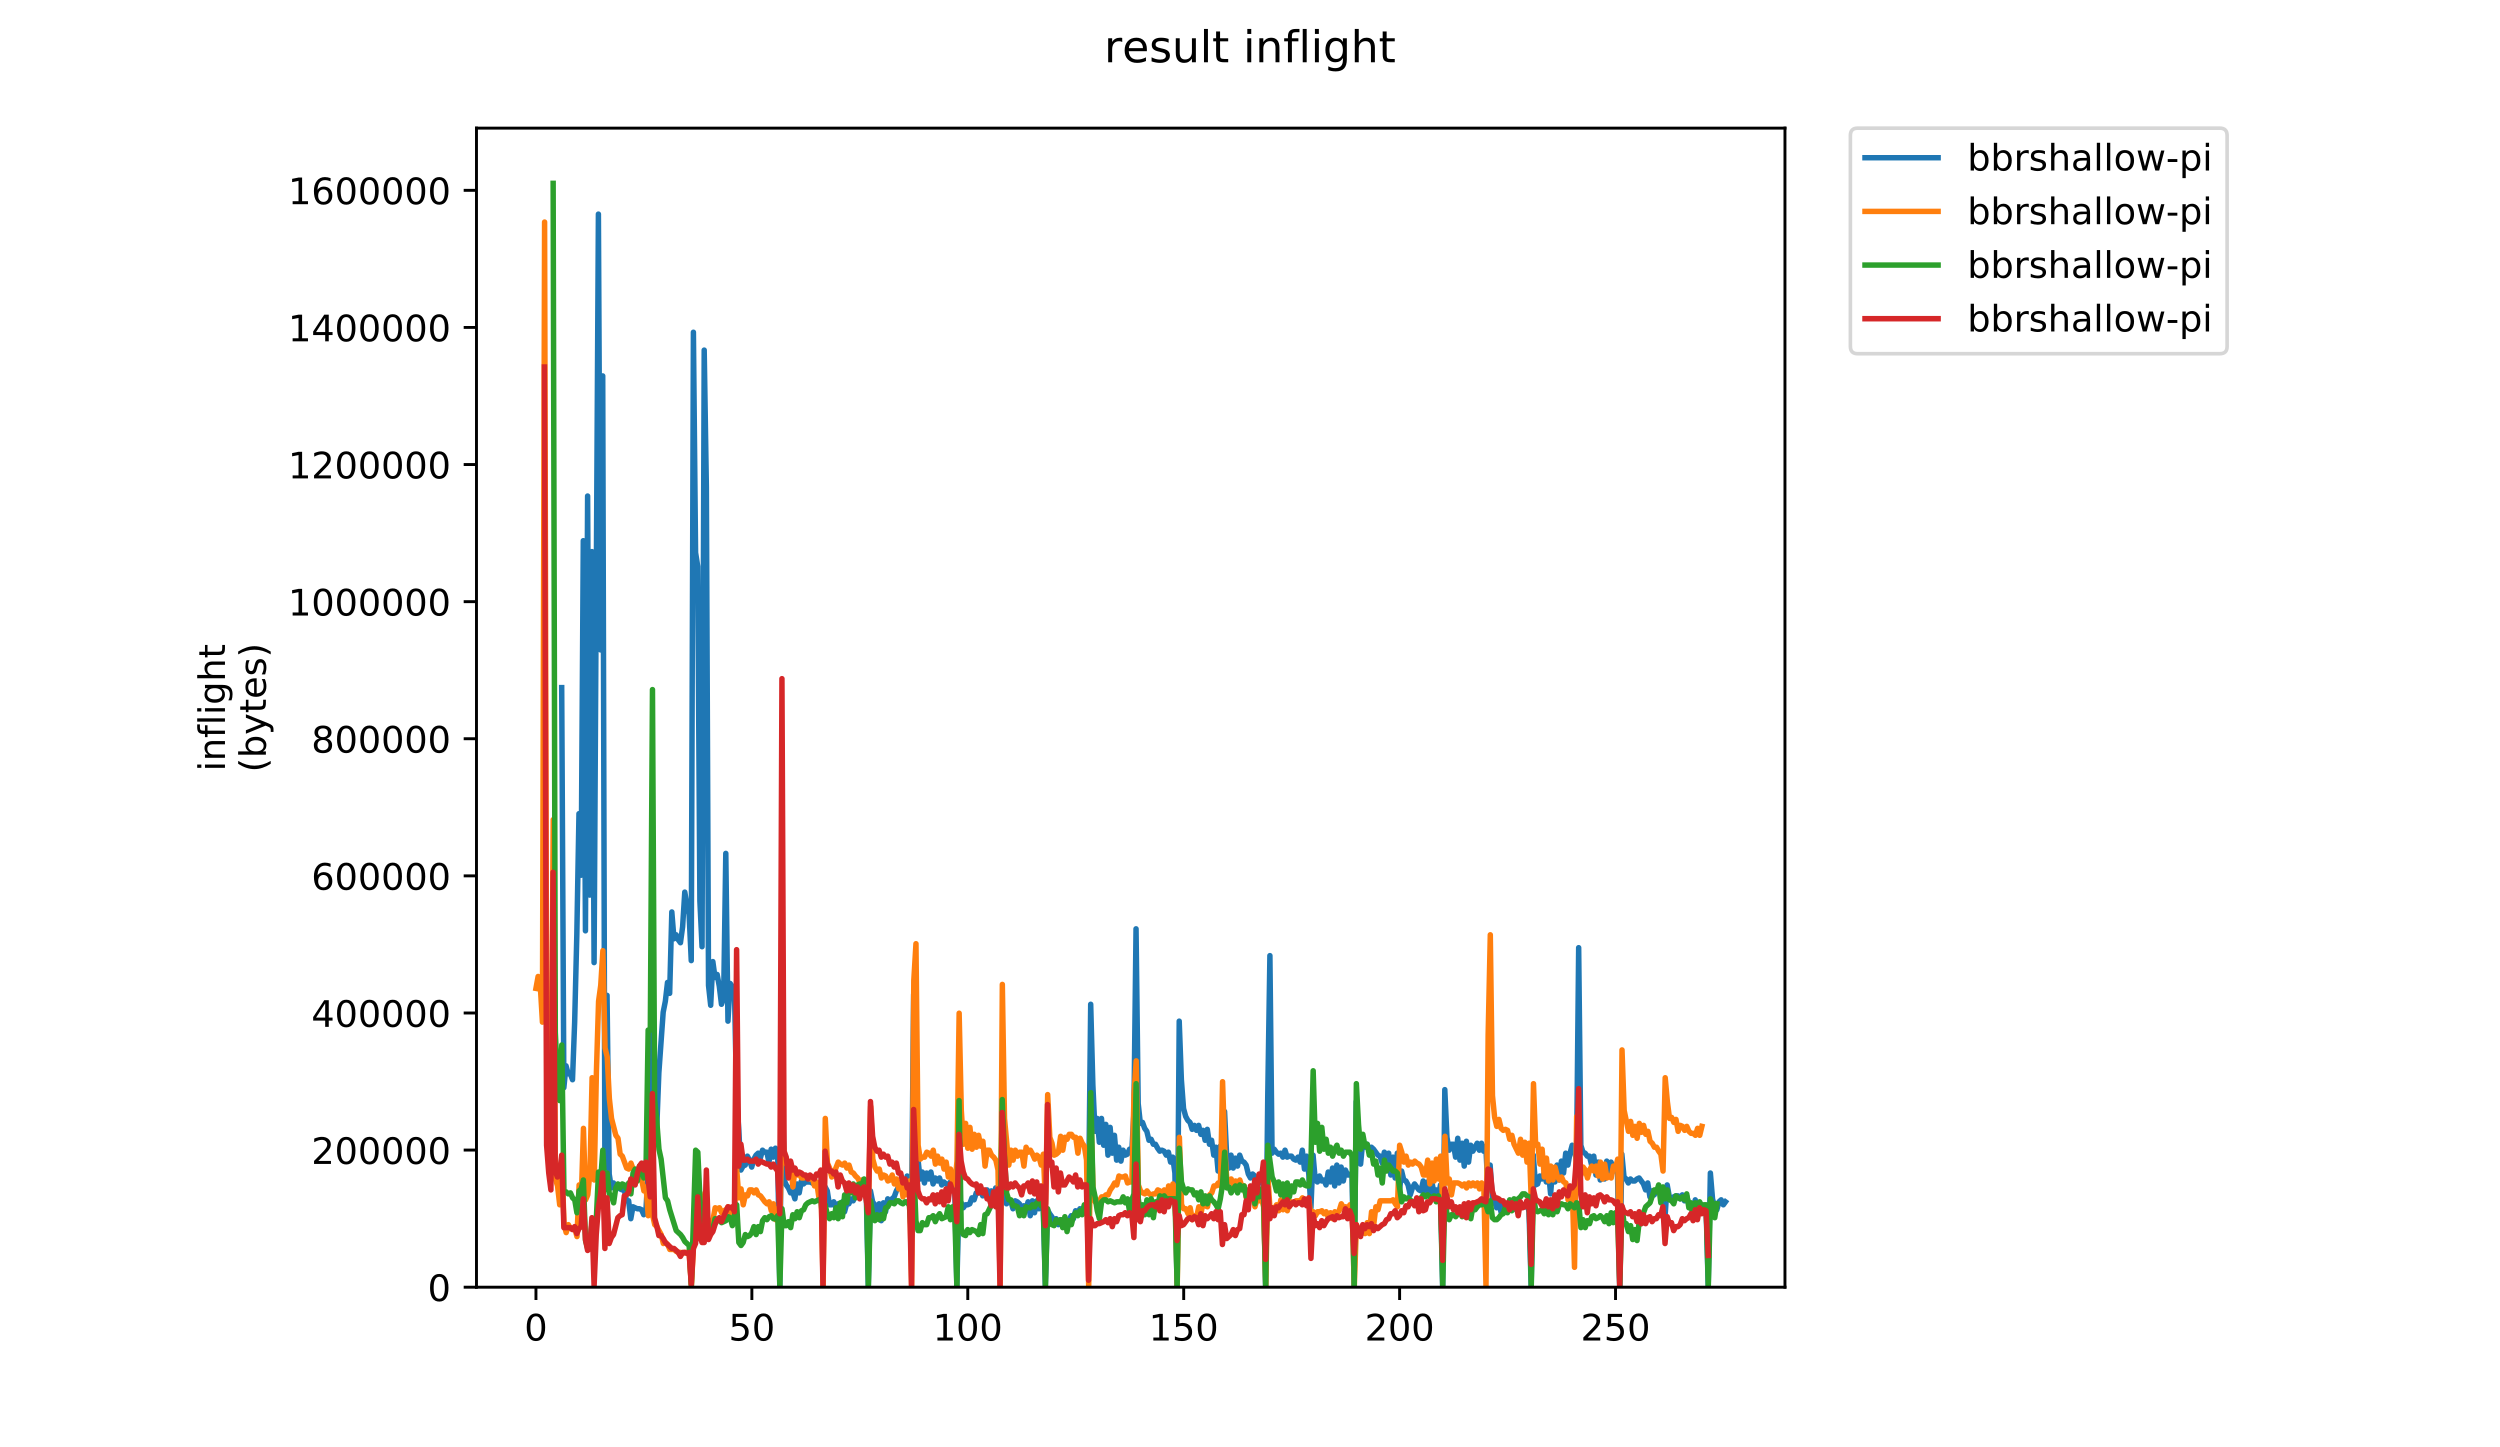 <?xml version="1.0" encoding="utf-8" standalone="no"?>
<!DOCTYPE svg PUBLIC "-//W3C//DTD SVG 1.1//EN"
  "http://www.w3.org/Graphics/SVG/1.1/DTD/svg11.dtd">
<!-- Created with matplotlib (https://matplotlib.org/) -->
<svg height="396pt" version="1.1" viewBox="0 0 684 396" width="684pt" xmlns="http://www.w3.org/2000/svg" xmlns:xlink="http://www.w3.org/1999/xlink">
 <defs>
  <style type="text/css">
*{stroke-linecap:butt;stroke-linejoin:round;}
  </style>
 </defs>
 <g id="figure_1">
  <g id="patch_1">
   <path d="M 0 396 
L 684 396 
L 684 0 
L 0 0 
z
" style="fill:#ffffff;"/>
  </g>
  <g id="axes_1">
   <g id="patch_2">
    <path d="M 130.364 352.174 
L 488.365 352.174 
L 488.365 35.062 
L 130.364 35.062 
z
" style="fill:#ffffff;"/>
   </g>
   <g id="matplotlib.axis_1">
    <g id="xtick_1">
     <g id="line2d_1">
      <defs>
       <path d="M 0 0 
L 0 3.5 
" id="me3b7b45ba0" style="stroke:#000000;stroke-width:0.8;"/>
      </defs>
      <g>
       <use style="stroke:#000000;stroke-width:0.8;" x="146.637" xlink:href="#me3b7b45ba0" y="352.174"/>
      </g>
     </g>
     <g id="text_1">
      <!-- 0 -->
      <defs>
       <path d="M 31.781 66.406 
Q 24.172 66.406 20.328 58.906 
Q 16.5 51.422 16.5 36.375 
Q 16.5 21.391 20.328 13.891 
Q 24.172 6.391 31.781 6.391 
Q 39.453 6.391 43.281 13.891 
Q 47.125 21.391 47.125 36.375 
Q 47.125 51.422 43.281 58.906 
Q 39.453 66.406 31.781 66.406 
z
M 31.781 74.219 
Q 44.047 74.219 50.516 64.516 
Q 56.984 54.828 56.984 36.375 
Q 56.984 17.969 50.516 8.266 
Q 44.047 -1.422 31.781 -1.422 
Q 19.531 -1.422 13.062 8.266 
Q 6.594 17.969 6.594 36.375 
Q 6.594 54.828 13.062 64.516 
Q 19.531 74.219 31.781 74.219 
z
" id="DejaVuSans-48"/>
      </defs>
      <g transform="translate(143.455 366.773)scale(0.1 -0.1)">
       <use xlink:href="#DejaVuSans-48"/>
      </g>
     </g>
    </g>
    <g id="xtick_2">
     <g id="line2d_2">
      <g>
       <use style="stroke:#000000;stroke-width:0.8;" x="205.711" xlink:href="#me3b7b45ba0" y="352.174"/>
      </g>
     </g>
     <g id="text_2">
      <!-- 50 -->
      <defs>
       <path d="M 10.797 72.906 
L 49.516 72.906 
L 49.516 64.594 
L 19.828 64.594 
L 19.828 46.734 
Q 21.969 47.469 24.109 47.828 
Q 26.266 48.188 28.422 48.188 
Q 40.625 48.188 47.75 41.5 
Q 54.891 34.812 54.891 23.391 
Q 54.891 11.625 47.562 5.094 
Q 40.234 -1.422 26.906 -1.422 
Q 22.312 -1.422 17.547 -0.641 
Q 12.797 0.141 7.719 1.703 
L 7.719 11.625 
Q 12.109 9.234 16.797 8.062 
Q 21.484 6.891 26.703 6.891 
Q 35.156 6.891 40.078 11.328 
Q 45.016 15.766 45.016 23.391 
Q 45.016 31 40.078 35.438 
Q 35.156 39.891 26.703 39.891 
Q 22.75 39.891 18.812 39.016 
Q 14.891 38.141 10.797 36.281 
z
" id="DejaVuSans-53"/>
      </defs>
      <g transform="translate(199.349 366.773)scale(0.1 -0.1)">
       <use xlink:href="#DejaVuSans-53"/>
       <use x="63.623" xlink:href="#DejaVuSans-48"/>
      </g>
     </g>
    </g>
    <g id="xtick_3">
     <g id="line2d_3">
      <g>
       <use style="stroke:#000000;stroke-width:0.8;" x="264.786" xlink:href="#me3b7b45ba0" y="352.174"/>
      </g>
     </g>
     <g id="text_3">
      <!-- 100 -->
      <defs>
       <path d="M 12.406 8.297 
L 28.516 8.297 
L 28.516 63.922 
L 10.984 60.406 
L 10.984 69.391 
L 28.422 72.906 
L 38.281 72.906 
L 38.281 8.297 
L 54.391 8.297 
L 54.391 0 
L 12.406 0 
z
" id="DejaVuSans-49"/>
      </defs>
      <g transform="translate(255.242 366.773)scale(0.1 -0.1)">
       <use xlink:href="#DejaVuSans-49"/>
       <use x="63.623" xlink:href="#DejaVuSans-48"/>
       <use x="127.246" xlink:href="#DejaVuSans-48"/>
      </g>
     </g>
    </g>
    <g id="xtick_4">
     <g id="line2d_4">
      <g>
       <use style="stroke:#000000;stroke-width:0.8;" x="323.86" xlink:href="#me3b7b45ba0" y="352.174"/>
      </g>
     </g>
     <g id="text_4">
      <!-- 150 -->
      <g transform="translate(314.316 366.773)scale(0.1 -0.1)">
       <use xlink:href="#DejaVuSans-49"/>
       <use x="63.623" xlink:href="#DejaVuSans-53"/>
       <use x="127.246" xlink:href="#DejaVuSans-48"/>
      </g>
     </g>
    </g>
    <g id="xtick_5">
     <g id="line2d_5">
      <g>
       <use style="stroke:#000000;stroke-width:0.8;" x="382.935" xlink:href="#me3b7b45ba0" y="352.174"/>
      </g>
     </g>
     <g id="text_5">
      <!-- 200 -->
      <defs>
       <path d="M 19.188 8.297 
L 53.609 8.297 
L 53.609 0 
L 7.328 0 
L 7.328 8.297 
Q 12.938 14.109 22.625 23.891 
Q 32.328 33.688 34.812 36.531 
Q 39.547 41.844 41.422 45.531 
Q 43.312 49.219 43.312 52.781 
Q 43.312 58.594 39.234 62.25 
Q 35.156 65.922 28.609 65.922 
Q 23.969 65.922 18.812 64.312 
Q 13.672 62.703 7.812 59.422 
L 7.812 69.391 
Q 13.766 71.781 18.938 73 
Q 24.125 74.219 28.422 74.219 
Q 39.75 74.219 46.484 68.547 
Q 53.219 62.891 53.219 53.422 
Q 53.219 48.922 51.531 44.891 
Q 49.859 40.875 45.406 35.406 
Q 44.188 33.984 37.641 27.219 
Q 31.109 20.453 19.188 8.297 
z
" id="DejaVuSans-50"/>
      </defs>
      <g transform="translate(373.391 366.773)scale(0.1 -0.1)">
       <use xlink:href="#DejaVuSans-50"/>
       <use x="63.623" xlink:href="#DejaVuSans-48"/>
       <use x="127.246" xlink:href="#DejaVuSans-48"/>
      </g>
     </g>
    </g>
    <g id="xtick_6">
     <g id="line2d_6">
      <g>
       <use style="stroke:#000000;stroke-width:0.8;" x="442.009" xlink:href="#me3b7b45ba0" y="352.174"/>
      </g>
     </g>
     <g id="text_6">
      <!-- 250 -->
      <g transform="translate(432.466 366.773)scale(0.1 -0.1)">
       <use xlink:href="#DejaVuSans-50"/>
       <use x="63.623" xlink:href="#DejaVuSans-53"/>
       <use x="127.246" xlink:href="#DejaVuSans-48"/>
      </g>
     </g>
    </g>
   </g>
   <g id="matplotlib.axis_2">
    <g id="ytick_1">
     <g id="line2d_7">
      <defs>
       <path d="M 0 0 
L -3.5 0 
" id="m1244b8d827" style="stroke:#000000;stroke-width:0.8;"/>
      </defs>
      <g>
       <use style="stroke:#000000;stroke-width:0.8;" x="130.364" xlink:href="#m1244b8d827" y="352.174"/>
      </g>
     </g>
     <g id="text_7">
      <!-- 0 -->
      <g transform="translate(117.001 355.973)scale(0.1 -0.1)">
       <use xlink:href="#DejaVuSans-48"/>
      </g>
     </g>
    </g>
    <g id="ytick_2">
     <g id="line2d_8">
      <g>
       <use style="stroke:#000000;stroke-width:0.8;" x="130.364" xlink:href="#m1244b8d827" y="314.661"/>
      </g>
     </g>
     <g id="text_8">
      <!-- 200000 -->
      <g transform="translate(85.189 318.461)scale(0.1 -0.1)">
       <use xlink:href="#DejaVuSans-50"/>
       <use x="63.623" xlink:href="#DejaVuSans-48"/>
       <use x="127.246" xlink:href="#DejaVuSans-48"/>
       <use x="190.869" xlink:href="#DejaVuSans-48"/>
       <use x="254.492" xlink:href="#DejaVuSans-48"/>
       <use x="318.115" xlink:href="#DejaVuSans-48"/>
      </g>
     </g>
    </g>
    <g id="ytick_3">
     <g id="line2d_9">
      <g>
       <use style="stroke:#000000;stroke-width:0.8;" x="130.364" xlink:href="#m1244b8d827" y="277.149"/>
      </g>
     </g>
     <g id="text_9">
      <!-- 400000 -->
      <defs>
       <path d="M 37.797 64.312 
L 12.891 25.391 
L 37.797 25.391 
z
M 35.203 72.906 
L 47.609 72.906 
L 47.609 25.391 
L 58.016 25.391 
L 58.016 17.188 
L 47.609 17.188 
L 47.609 0 
L 37.797 0 
L 37.797 17.188 
L 4.891 17.188 
L 4.891 26.703 
z
" id="DejaVuSans-52"/>
      </defs>
      <g transform="translate(85.189 280.948)scale(0.1 -0.1)">
       <use xlink:href="#DejaVuSans-52"/>
       <use x="63.623" xlink:href="#DejaVuSans-48"/>
       <use x="127.246" xlink:href="#DejaVuSans-48"/>
       <use x="190.869" xlink:href="#DejaVuSans-48"/>
       <use x="254.492" xlink:href="#DejaVuSans-48"/>
       <use x="318.115" xlink:href="#DejaVuSans-48"/>
      </g>
     </g>
    </g>
    <g id="ytick_4">
     <g id="line2d_10">
      <g>
       <use style="stroke:#000000;stroke-width:0.8;" x="130.364" xlink:href="#m1244b8d827" y="239.636"/>
      </g>
     </g>
     <g id="text_10">
      <!-- 600000 -->
      <defs>
       <path d="M 33.016 40.375 
Q 26.375 40.375 22.484 35.828 
Q 18.609 31.297 18.609 23.391 
Q 18.609 15.531 22.484 10.953 
Q 26.375 6.391 33.016 6.391 
Q 39.656 6.391 43.531 10.953 
Q 47.406 15.531 47.406 23.391 
Q 47.406 31.297 43.531 35.828 
Q 39.656 40.375 33.016 40.375 
z
M 52.594 71.297 
L 52.594 62.312 
Q 48.875 64.062 45.094 64.984 
Q 41.312 65.922 37.594 65.922 
Q 27.828 65.922 22.672 59.328 
Q 17.531 52.734 16.797 39.406 
Q 19.672 43.656 24.016 45.922 
Q 28.375 48.188 33.594 48.188 
Q 44.578 48.188 50.953 41.516 
Q 57.328 34.859 57.328 23.391 
Q 57.328 12.156 50.688 5.359 
Q 44.047 -1.422 33.016 -1.422 
Q 20.359 -1.422 13.672 8.266 
Q 6.984 17.969 6.984 36.375 
Q 6.984 53.656 15.188 63.938 
Q 23.391 74.219 37.203 74.219 
Q 40.922 74.219 44.703 73.484 
Q 48.484 72.75 52.594 71.297 
z
" id="DejaVuSans-54"/>
      </defs>
      <g transform="translate(85.189 243.435)scale(0.1 -0.1)">
       <use xlink:href="#DejaVuSans-54"/>
       <use x="63.623" xlink:href="#DejaVuSans-48"/>
       <use x="127.246" xlink:href="#DejaVuSans-48"/>
       <use x="190.869" xlink:href="#DejaVuSans-48"/>
       <use x="254.492" xlink:href="#DejaVuSans-48"/>
       <use x="318.115" xlink:href="#DejaVuSans-48"/>
      </g>
     </g>
    </g>
    <g id="ytick_5">
     <g id="line2d_11">
      <g>
       <use style="stroke:#000000;stroke-width:0.8;" x="130.364" xlink:href="#m1244b8d827" y="202.123"/>
      </g>
     </g>
     <g id="text_11">
      <!-- 800000 -->
      <defs>
       <path d="M 31.781 34.625 
Q 24.75 34.625 20.719 30.859 
Q 16.703 27.094 16.703 20.516 
Q 16.703 13.922 20.719 10.156 
Q 24.75 6.391 31.781 6.391 
Q 38.812 6.391 42.859 10.172 
Q 46.922 13.969 46.922 20.516 
Q 46.922 27.094 42.891 30.859 
Q 38.875 34.625 31.781 34.625 
z
M 21.922 38.812 
Q 15.578 40.375 12.031 44.719 
Q 8.5 49.078 8.5 55.328 
Q 8.5 64.062 14.719 69.141 
Q 20.953 74.219 31.781 74.219 
Q 42.672 74.219 48.875 69.141 
Q 55.078 64.062 55.078 55.328 
Q 55.078 49.078 51.531 44.719 
Q 48 40.375 41.703 38.812 
Q 48.828 37.156 52.797 32.312 
Q 56.781 27.484 56.781 20.516 
Q 56.781 9.906 50.312 4.234 
Q 43.844 -1.422 31.781 -1.422 
Q 19.734 -1.422 13.25 4.234 
Q 6.781 9.906 6.781 20.516 
Q 6.781 27.484 10.781 32.312 
Q 14.797 37.156 21.922 38.812 
z
M 18.312 54.391 
Q 18.312 48.734 21.844 45.562 
Q 25.391 42.391 31.781 42.391 
Q 38.141 42.391 41.719 45.562 
Q 45.312 48.734 45.312 54.391 
Q 45.312 60.062 41.719 63.234 
Q 38.141 66.406 31.781 66.406 
Q 25.391 66.406 21.844 63.234 
Q 18.312 60.062 18.312 54.391 
z
" id="DejaVuSans-56"/>
      </defs>
      <g transform="translate(85.189 205.922)scale(0.1 -0.1)">
       <use xlink:href="#DejaVuSans-56"/>
       <use x="63.623" xlink:href="#DejaVuSans-48"/>
       <use x="127.246" xlink:href="#DejaVuSans-48"/>
       <use x="190.869" xlink:href="#DejaVuSans-48"/>
       <use x="254.492" xlink:href="#DejaVuSans-48"/>
       <use x="318.115" xlink:href="#DejaVuSans-48"/>
      </g>
     </g>
    </g>
    <g id="ytick_6">
     <g id="line2d_12">
      <g>
       <use style="stroke:#000000;stroke-width:0.8;" x="130.364" xlink:href="#m1244b8d827" y="164.61"/>
      </g>
     </g>
     <g id="text_12">
      <!-- 1000000 -->
      <g transform="translate(78.826 168.409)scale(0.1 -0.1)">
       <use xlink:href="#DejaVuSans-49"/>
       <use x="63.623" xlink:href="#DejaVuSans-48"/>
       <use x="127.246" xlink:href="#DejaVuSans-48"/>
       <use x="190.869" xlink:href="#DejaVuSans-48"/>
       <use x="254.492" xlink:href="#DejaVuSans-48"/>
       <use x="318.115" xlink:href="#DejaVuSans-48"/>
       <use x="381.738" xlink:href="#DejaVuSans-48"/>
      </g>
     </g>
    </g>
    <g id="ytick_7">
     <g id="line2d_13">
      <g>
       <use style="stroke:#000000;stroke-width:0.8;" x="130.364" xlink:href="#m1244b8d827" y="127.097"/>
      </g>
     </g>
     <g id="text_13">
      <!-- 1200000 -->
      <g transform="translate(78.826 130.897)scale(0.1 -0.1)">
       <use xlink:href="#DejaVuSans-49"/>
       <use x="63.623" xlink:href="#DejaVuSans-50"/>
       <use x="127.246" xlink:href="#DejaVuSans-48"/>
       <use x="190.869" xlink:href="#DejaVuSans-48"/>
       <use x="254.492" xlink:href="#DejaVuSans-48"/>
       <use x="318.115" xlink:href="#DejaVuSans-48"/>
       <use x="381.738" xlink:href="#DejaVuSans-48"/>
      </g>
     </g>
    </g>
    <g id="ytick_8">
     <g id="line2d_14">
      <g>
       <use style="stroke:#000000;stroke-width:0.8;" x="130.364" xlink:href="#m1244b8d827" y="89.585"/>
      </g>
     </g>
     <g id="text_14">
      <!-- 1400000 -->
      <g transform="translate(78.826 93.384)scale(0.1 -0.1)">
       <use xlink:href="#DejaVuSans-49"/>
       <use x="63.623" xlink:href="#DejaVuSans-52"/>
       <use x="127.246" xlink:href="#DejaVuSans-48"/>
       <use x="190.869" xlink:href="#DejaVuSans-48"/>
       <use x="254.492" xlink:href="#DejaVuSans-48"/>
       <use x="318.115" xlink:href="#DejaVuSans-48"/>
       <use x="381.738" xlink:href="#DejaVuSans-48"/>
      </g>
     </g>
    </g>
    <g id="ytick_9">
     <g id="line2d_15">
      <g>
       <use style="stroke:#000000;stroke-width:0.8;" x="130.364" xlink:href="#m1244b8d827" y="52.072"/>
      </g>
     </g>
     <g id="text_15">
      <!-- 1600000 -->
      <g transform="translate(78.826 55.871)scale(0.1 -0.1)">
       <use xlink:href="#DejaVuSans-49"/>
       <use x="63.623" xlink:href="#DejaVuSans-54"/>
       <use x="127.246" xlink:href="#DejaVuSans-48"/>
       <use x="190.869" xlink:href="#DejaVuSans-48"/>
       <use x="254.492" xlink:href="#DejaVuSans-48"/>
       <use x="318.115" xlink:href="#DejaVuSans-48"/>
       <use x="381.738" xlink:href="#DejaVuSans-48"/>
      </g>
     </g>
    </g>
    <g id="text_16">
     <!-- inflight -->
     <defs>
      <path d="M 9.422 54.688 
L 18.406 54.688 
L 18.406 0 
L 9.422 0 
z
M 9.422 75.984 
L 18.406 75.984 
L 18.406 64.594 
L 9.422 64.594 
z
" id="DejaVuSans-105"/>
      <path d="M 54.891 33.016 
L 54.891 0 
L 45.906 0 
L 45.906 32.719 
Q 45.906 40.484 42.875 44.328 
Q 39.844 48.188 33.797 48.188 
Q 26.516 48.188 22.312 43.547 
Q 18.109 38.922 18.109 30.906 
L 18.109 0 
L 9.078 0 
L 9.078 54.688 
L 18.109 54.688 
L 18.109 46.188 
Q 21.344 51.125 25.703 53.562 
Q 30.078 56 35.797 56 
Q 45.219 56 50.047 50.172 
Q 54.891 44.344 54.891 33.016 
z
" id="DejaVuSans-110"/>
      <path d="M 37.109 75.984 
L 37.109 68.5 
L 28.516 68.5 
Q 23.688 68.5 21.797 66.547 
Q 19.922 64.594 19.922 59.516 
L 19.922 54.688 
L 34.719 54.688 
L 34.719 47.703 
L 19.922 47.703 
L 19.922 0 
L 10.891 0 
L 10.891 47.703 
L 2.297 47.703 
L 2.297 54.688 
L 10.891 54.688 
L 10.891 58.5 
Q 10.891 67.625 15.141 71.797 
Q 19.391 75.984 28.609 75.984 
z
" id="DejaVuSans-102"/>
      <path d="M 9.422 75.984 
L 18.406 75.984 
L 18.406 0 
L 9.422 0 
z
" id="DejaVuSans-108"/>
      <path d="M 45.406 27.984 
Q 45.406 37.75 41.375 43.109 
Q 37.359 48.484 30.078 48.484 
Q 22.859 48.484 18.828 43.109 
Q 14.797 37.75 14.797 27.984 
Q 14.797 18.266 18.828 12.891 
Q 22.859 7.516 30.078 7.516 
Q 37.359 7.516 41.375 12.891 
Q 45.406 18.266 45.406 27.984 
z
M 54.391 6.781 
Q 54.391 -7.172 48.188 -13.984 
Q 42 -20.797 29.203 -20.797 
Q 24.469 -20.797 20.266 -20.094 
Q 16.062 -19.391 12.109 -17.922 
L 12.109 -9.188 
Q 16.062 -11.328 19.922 -12.344 
Q 23.781 -13.375 27.781 -13.375 
Q 36.625 -13.375 41.016 -8.766 
Q 45.406 -4.156 45.406 5.172 
L 45.406 9.625 
Q 42.625 4.781 38.281 2.391 
Q 33.938 0 27.875 0 
Q 17.828 0 11.672 7.656 
Q 5.516 15.328 5.516 27.984 
Q 5.516 40.672 11.672 48.328 
Q 17.828 56 27.875 56 
Q 33.938 56 38.281 53.609 
Q 42.625 51.219 45.406 46.391 
L 45.406 54.688 
L 54.391 54.688 
z
" id="DejaVuSans-103"/>
      <path d="M 54.891 33.016 
L 54.891 0 
L 45.906 0 
L 45.906 32.719 
Q 45.906 40.484 42.875 44.328 
Q 39.844 48.188 33.797 48.188 
Q 26.516 48.188 22.312 43.547 
Q 18.109 38.922 18.109 30.906 
L 18.109 0 
L 9.078 0 
L 9.078 75.984 
L 18.109 75.984 
L 18.109 46.188 
Q 21.344 51.125 25.703 53.562 
Q 30.078 56 35.797 56 
Q 45.219 56 50.047 50.172 
Q 54.891 44.344 54.891 33.016 
z
" id="DejaVuSans-104"/>
      <path d="M 18.312 70.219 
L 18.312 54.688 
L 36.812 54.688 
L 36.812 47.703 
L 18.312 47.703 
L 18.312 18.016 
Q 18.312 11.328 20.141 9.422 
Q 21.969 7.516 27.594 7.516 
L 36.812 7.516 
L 36.812 0 
L 27.594 0 
Q 17.188 0 13.234 3.875 
Q 9.281 7.766 9.281 18.016 
L 9.281 47.703 
L 2.688 47.703 
L 2.688 54.688 
L 9.281 54.688 
L 9.281 70.219 
z
" id="DejaVuSans-116"/>
     </defs>
     <g transform="translate(61.549 211.018)rotate(-90)scale(0.1 -0.1)">
      <use xlink:href="#DejaVuSans-105"/>
      <use x="27.783" xlink:href="#DejaVuSans-110"/>
      <use x="91.162" xlink:href="#DejaVuSans-102"/>
      <use x="126.367" xlink:href="#DejaVuSans-108"/>
      <use x="154.15" xlink:href="#DejaVuSans-105"/>
      <use x="181.934" xlink:href="#DejaVuSans-103"/>
      <use x="245.41" xlink:href="#DejaVuSans-104"/>
      <use x="308.789" xlink:href="#DejaVuSans-116"/>
     </g>
     <!-- (bytes) -->
     <defs>
      <path d="M 31 75.875 
Q 24.469 64.656 21.281 53.656 
Q 18.109 42.672 18.109 31.391 
Q 18.109 20.125 21.312 9.062 
Q 24.516 -2 31 -13.188 
L 23.188 -13.188 
Q 15.875 -1.703 12.234 9.375 
Q 8.594 20.453 8.594 31.391 
Q 8.594 42.281 12.203 53.312 
Q 15.828 64.359 23.188 75.875 
z
" id="DejaVuSans-40"/>
      <path d="M 48.688 27.297 
Q 48.688 37.203 44.609 42.844 
Q 40.531 48.484 33.406 48.484 
Q 26.266 48.484 22.188 42.844 
Q 18.109 37.203 18.109 27.297 
Q 18.109 17.391 22.188 11.75 
Q 26.266 6.109 33.406 6.109 
Q 40.531 6.109 44.609 11.75 
Q 48.688 17.391 48.688 27.297 
z
M 18.109 46.391 
Q 20.953 51.266 25.266 53.625 
Q 29.594 56 35.594 56 
Q 45.562 56 51.781 48.094 
Q 58.016 40.188 58.016 27.297 
Q 58.016 14.406 51.781 6.484 
Q 45.562 -1.422 35.594 -1.422 
Q 29.594 -1.422 25.266 0.953 
Q 20.953 3.328 18.109 8.203 
L 18.109 0 
L 9.078 0 
L 9.078 75.984 
L 18.109 75.984 
z
" id="DejaVuSans-98"/>
      <path d="M 32.172 -5.078 
Q 28.375 -14.844 24.75 -17.812 
Q 21.141 -20.797 15.094 -20.797 
L 7.906 -20.797 
L 7.906 -13.281 
L 13.188 -13.281 
Q 16.891 -13.281 18.938 -11.516 
Q 21 -9.766 23.484 -3.219 
L 25.094 0.875 
L 2.984 54.688 
L 12.5 54.688 
L 29.594 11.922 
L 46.688 54.688 
L 56.203 54.688 
z
" id="DejaVuSans-121"/>
      <path d="M 56.203 29.594 
L 56.203 25.203 
L 14.891 25.203 
Q 15.484 15.922 20.484 11.062 
Q 25.484 6.203 34.422 6.203 
Q 39.594 6.203 44.453 7.469 
Q 49.312 8.734 54.109 11.281 
L 54.109 2.781 
Q 49.266 0.734 44.188 -0.344 
Q 39.109 -1.422 33.891 -1.422 
Q 20.797 -1.422 13.156 6.188 
Q 5.516 13.812 5.516 26.812 
Q 5.516 40.234 12.766 48.109 
Q 20.016 56 32.328 56 
Q 43.359 56 49.781 48.891 
Q 56.203 41.797 56.203 29.594 
z
M 47.219 32.234 
Q 47.125 39.594 43.094 43.984 
Q 39.062 48.391 32.422 48.391 
Q 24.906 48.391 20.391 44.141 
Q 15.875 39.891 15.188 32.172 
z
" id="DejaVuSans-101"/>
      <path d="M 44.281 53.078 
L 44.281 44.578 
Q 40.484 46.531 36.375 47.5 
Q 32.281 48.484 27.875 48.484 
Q 21.188 48.484 17.844 46.438 
Q 14.5 44.391 14.5 40.281 
Q 14.5 37.156 16.891 35.375 
Q 19.281 33.594 26.516 31.984 
L 29.594 31.297 
Q 39.156 29.25 43.188 25.516 
Q 47.219 21.781 47.219 15.094 
Q 47.219 7.469 41.188 3.016 
Q 35.156 -1.422 24.609 -1.422 
Q 20.219 -1.422 15.453 -0.562 
Q 10.688 0.297 5.422 2 
L 5.422 11.281 
Q 10.406 8.688 15.234 7.391 
Q 20.062 6.109 24.812 6.109 
Q 31.156 6.109 34.562 8.281 
Q 37.984 10.453 37.984 14.406 
Q 37.984 18.062 35.516 20.016 
Q 33.062 21.969 24.703 23.781 
L 21.578 24.516 
Q 13.234 26.266 9.516 29.906 
Q 5.812 33.547 5.812 39.891 
Q 5.812 47.609 11.281 51.797 
Q 16.75 56 26.812 56 
Q 31.781 56 36.172 55.266 
Q 40.578 54.547 44.281 53.078 
z
" id="DejaVuSans-115"/>
      <path d="M 8.016 75.875 
L 15.828 75.875 
Q 23.141 64.359 26.781 53.312 
Q 30.422 42.281 30.422 31.391 
Q 30.422 20.453 26.781 9.375 
Q 23.141 -1.703 15.828 -13.188 
L 8.016 -13.188 
Q 14.5 -2 17.703 9.062 
Q 20.906 20.125 20.906 31.391 
Q 20.906 42.672 17.703 53.656 
Q 14.5 64.656 8.016 75.875 
z
" id="DejaVuSans-41"/>
     </defs>
     <g transform="translate(72.747 211.295)rotate(-90)scale(0.1 -0.1)">
      <use xlink:href="#DejaVuSans-40"/>
      <use x="39.014" xlink:href="#DejaVuSans-98"/>
      <use x="102.49" xlink:href="#DejaVuSans-121"/>
      <use x="161.67" xlink:href="#DejaVuSans-116"/>
      <use x="200.879" xlink:href="#DejaVuSans-101"/>
      <use x="262.402" xlink:href="#DejaVuSans-115"/>
      <use x="314.502" xlink:href="#DejaVuSans-41"/>
     </g>
    </g>
   </g>
   <g id="line2d_16">
    <path clip-path="url(#p0692a59718)" d="M 153.681 188.132 
L 154.271 297.584 
L 154.862 291.609 
L 155.453 293.782 
L 156.044 293.782 
L 156.634 295.411 
L 157.225 279.659 
L 157.816 255.759 
L 158.407 222.624 
L 158.997 239.463 
L 159.588 147.936 
L 160.179 254.672 
L 160.77 135.715 
L 161.36 244.895 
L 161.951 150.924 
L 162.542 263.363 
L 163.723 58.582 
L 164.314 177.812 
L 164.905 102.852 
L 165.496 319.583 
L 166.086 272.326 
L 166.677 321.213 
L 167.268 325.015 
L 167.858 323.657 
L 168.449 325.286 
L 169.04 324.743 
L 169.631 325.286 
L 170.221 325.558 
L 170.812 325.558 
L 171.403 328.546 
L 171.994 328.546 
L 172.584 333.434 
L 173.175 330.175 
L 174.357 330.718 
L 174.947 330.718 
L 175.538 330.99 
L 176.129 332.348 
L 176.72 331.262 
L 177.31 320.669 
L 177.901 300.843 
L 178.492 277.215 
L 179.083 311.707 
L 179.673 308.991 
L 180.264 293.51 
L 181.446 276.943 
L 182.036 273.955 
L 182.627 268.795 
L 183.218 271.783 
L 183.809 249.512 
L 184.399 256.845 
L 184.99 255.759 
L 185.581 257.117 
L 186.172 257.931 
L 186.762 253.586 
L 187.353 244.08 
L 187.944 247.611 
L 188.535 250.055 
L 189.125 262.82 
L 189.716 90.902 
L 190.307 151.196 
L 190.898 154.998 
L 191.488 246.525 
L 192.079 259.018 
L 192.67 95.791 
L 193.261 133.27 
L 193.851 269.61 
L 194.442 275.042 
L 195.033 263.092 
L 195.624 267.437 
L 196.214 266.622 
L 196.805 269.882 
L 197.396 274.77 
L 197.987 273.141 
L 198.577 233.488 
L 199.168 279.387 
L 199.759 269.067 
L 200.35 269.882 
L 200.94 270.968 
L 201.531 300.028 
L 202.122 308.991 
L 202.712 320.126 
L 203.303 319.04 
L 203.894 318.768 
L 204.485 316.324 
L 205.075 317.41 
L 205.666 319.311 
L 206.257 317.139 
L 206.848 316.052 
L 207.438 315.509 
L 208.029 316.867 
L 208.62 314.694 
L 209.211 315.238 
L 209.801 315.238 
L 210.392 317.953 
L 210.983 314.423 
L 211.574 316.596 
L 212.164 314.151 
L 212.755 314.694 
L 213.346 351.903 
L 213.937 286.992 
L 214.527 322.842 
L 215.118 324.2 
L 215.709 325.015 
L 216.3 326.373 
L 216.89 326.101 
L 217.481 328.002 
L 218.072 323.929 
L 218.663 326.373 
L 219.253 323.114 
L 219.844 323.929 
L 220.435 323.385 
L 221.616 323.385 
L 223.389 324.2 
L 223.979 324.2 
L 224.57 326.916 
L 225.161 332.891 
L 225.752 324.743 
L 226.342 325.83 
L 226.933 329.632 
L 227.524 329.632 
L 228.115 328.817 
L 228.705 330.447 
L 229.296 329.36 
L 229.887 332.076 
L 230.478 328.817 
L 231.068 331.533 
L 231.659 329.36 
L 232.25 329.36 
L 232.841 328.002 
L 233.431 328.546 
L 234.613 325.558 
L 235.204 326.101 
L 235.794 325.286 
L 236.385 325.286 
L 236.976 324.472 
L 237.566 351.903 
L 238.157 325.83 
L 238.748 328.817 
L 239.339 329.632 
L 239.929 332.076 
L 240.52 329.36 
L 241.111 333.977 
L 241.702 329.089 
L 242.292 331.533 
L 242.883 328.002 
L 243.474 329.089 
L 244.065 328.002 
L 244.655 327.459 
L 245.246 325.83 
L 245.837 324.743 
L 246.428 324.2 
L 247.018 323.114 
L 247.609 325.558 
L 248.2 321.756 
L 248.791 322.299 
L 249.381 333.163 
L 249.972 272.054 
L 250.563 308.991 
L 251.154 317.139 
L 251.744 322.571 
L 252.335 320.669 
L 252.926 323.657 
L 253.517 320.941 
L 254.107 322.571 
L 254.698 320.669 
L 255.289 323.929 
L 255.88 322.299 
L 256.47 323.114 
L 257.061 322.299 
L 257.652 324.2 
L 258.243 323.385 
L 258.833 323.929 
L 259.424 324.2 
L 260.015 323.385 
L 260.606 323.114 
L 261.196 323.657 
L 261.787 351.903 
L 262.378 328.274 
L 262.969 329.089 
L 263.559 330.447 
L 264.15 329.632 
L 264.741 329.632 
L 265.332 329.36 
L 265.922 327.731 
L 266.513 328.274 
L 267.104 326.373 
L 267.695 326.373 
L 268.285 325.83 
L 268.876 327.188 
L 269.467 326.916 
L 270.057 325.558 
L 270.648 328.002 
L 271.239 325.83 
L 271.83 328.817 
L 272.42 325.015 
L 273.011 327.459 
L 273.602 335.607 
L 274.193 308.176 
L 274.783 324.2 
L 275.374 329.36 
L 275.965 328.817 
L 276.556 328.546 
L 277.146 330.718 
L 277.737 328.546 
L 278.328 328.817 
L 278.919 329.36 
L 279.509 330.447 
L 280.1 329.904 
L 280.691 330.718 
L 281.282 328.817 
L 281.872 332.619 
L 282.463 328.546 
L 283.054 331.805 
L 283.645 328.546 
L 284.235 330.718 
L 284.826 329.632 
L 285.417 329.632 
L 286.008 351.903 
L 286.598 330.99 
L 287.189 332.076 
L 287.78 332.891 
L 288.371 333.977 
L 288.961 333.434 
L 289.552 335.064 
L 290.143 333.706 
L 290.734 334.792 
L 291.324 333.706 
L 291.915 333.977 
L 292.506 333.706 
L 293.097 332.619 
L 293.687 333.434 
L 294.278 331.262 
L 294.869 332.076 
L 295.46 330.718 
L 296.05 331.805 
L 296.641 330.175 
L 297.232 332.076 
L 297.823 328.546 
L 298.413 274.77 
L 299.004 296.769 
L 299.595 309.534 
L 300.186 306.003 
L 300.776 312.522 
L 301.367 306.003 
L 301.958 313.336 
L 302.549 307.633 
L 303.139 316.052 
L 303.73 308.448 
L 304.321 315.509 
L 304.911 310.62 
L 305.502 317.41 
L 306.093 313.88 
L 306.684 317.682 
L 307.274 314.694 
L 307.865 316.052 
L 308.456 315.781 
L 309.047 314.423 
L 309.637 315.509 
L 310.228 304.645 
L 310.819 254.129 
L 311.41 301.93 
L 312 307.361 
L 312.591 307.09 
L 313.182 308.719 
L 313.773 309.534 
L 314.363 311.978 
L 314.954 311.707 
L 315.545 313.065 
L 316.136 313.065 
L 316.726 314.151 
L 317.317 314.966 
L 317.908 314.694 
L 318.499 314.966 
L 319.089 316.052 
L 319.68 315.238 
L 320.271 317.953 
L 320.862 316.596 
L 321.452 320.941 
L 322.043 351.903 
L 322.634 279.387 
L 323.225 295.411 
L 323.815 303.287 
L 324.406 305.46 
L 324.997 306.547 
L 325.588 307.09 
L 326.178 308.991 
L 326.769 307.905 
L 327.36 309.263 
L 327.951 307.905 
L 328.541 310.349 
L 329.132 309.263 
L 329.723 311.978 
L 330.314 308.991 
L 330.904 313.065 
L 331.495 311.978 
L 332.086 316.052 
L 332.677 313.88 
L 333.267 320.398 
L 333.858 313.608 
L 334.449 320.398 
L 335.04 304.102 
L 335.63 316.596 
L 336.221 319.583 
L 336.812 316.052 
L 337.403 319.583 
L 337.993 316.867 
L 338.584 319.04 
L 339.175 316.052 
L 339.765 317.682 
L 340.356 317.953 
L 340.947 318.768 
L 341.538 321.213 
L 342.128 322.299 
L 342.719 321.213 
L 343.31 321.756 
L 343.901 323.657 
L 344.491 322.842 
L 345.082 323.657 
L 345.673 323.929 
L 346.264 351.903 
L 346.854 300.028 
L 347.445 261.462 
L 348.036 315.509 
L 348.627 314.423 
L 349.217 315.238 
L 349.808 315.781 
L 350.399 315.509 
L 350.99 316.596 
L 351.58 314.694 
L 352.171 316.596 
L 352.762 316.324 
L 353.353 316.324 
L 353.943 317.139 
L 354.534 317.41 
L 355.125 316.596 
L 355.716 317.953 
L 356.306 314.694 
L 356.897 319.855 
L 357.488 316.324 
L 358.079 321.213 
L 358.669 330.447 
L 359.26 316.052 
L 359.851 322.842 
L 360.442 323.385 
L 361.032 321.756 
L 361.623 323.114 
L 362.214 322.842 
L 362.805 324.2 
L 363.395 320.669 
L 363.986 323.385 
L 364.577 319.583 
L 365.168 324.472 
L 365.758 318.768 
L 366.349 323.657 
L 366.94 319.311 
L 367.531 323.114 
L 368.121 320.126 
L 368.712 321.484 
L 369.303 321.484 
L 369.894 320.941 
L 370.484 351.903 
L 371.075 301.386 
L 371.666 312.25 
L 372.256 318.497 
L 372.847 312.25 
L 373.438 313.88 
L 374.029 313.065 
L 374.619 314.423 
L 375.21 313.88 
L 375.801 314.423 
L 376.982 316.052 
L 377.573 316.324 
L 378.164 318.225 
L 378.755 315.238 
L 379.345 319.04 
L 379.936 315.509 
L 380.527 321.484 
L 381.118 316.596 
L 381.708 322.299 
L 382.299 315.509 
L 382.89 325.83 
L 383.481 320.398 
L 384.071 322.842 
L 384.662 323.114 
L 385.253 324.2 
L 385.844 326.916 
L 386.434 325.015 
L 387.025 323.929 
L 388.207 325.558 
L 388.797 325.83 
L 389.388 323.114 
L 389.979 326.101 
L 390.57 323.385 
L 391.16 327.188 
L 391.751 323.385 
L 392.342 326.373 
L 392.933 325.558 
L 393.523 327.459 
L 394.114 324.2 
L 394.705 351.903 
L 395.296 298.127 
L 395.886 311.164 
L 396.477 314.694 
L 397.068 313.065 
L 397.659 313.065 
L 398.249 316.596 
L 398.84 311.435 
L 399.431 317.41 
L 400.022 312.793 
L 400.612 319.04 
L 401.203 312.25 
L 401.794 317.953 
L 402.385 313.336 
L 402.975 314.966 
L 404.157 312.793 
L 404.748 314.694 
L 405.338 312.793 
L 405.929 314.966 
L 406.52 313.608 
L 407.11 325.83 
L 407.701 318.768 
L 408.292 327.731 
L 408.883 328.546 
L 409.473 330.447 
L 410.064 328.546 
L 410.655 331.533 
L 411.246 329.36 
L 411.836 329.632 
L 412.427 330.175 
L 413.018 330.175 
L 413.609 330.447 
L 414.199 329.36 
L 414.79 330.99 
L 415.381 329.36 
L 415.972 329.36 
L 416.562 329.632 
L 417.153 330.175 
L 417.744 328.817 
L 418.335 331.533 
L 418.925 351.903 
L 419.516 316.052 
L 420.107 324.2 
L 420.698 323.929 
L 421.288 321.756 
L 421.879 322.571 
L 422.47 320.941 
L 423.061 323.385 
L 423.651 320.398 
L 424.242 326.644 
L 424.833 319.583 
L 425.424 323.385 
L 426.014 318.768 
L 426.605 322.842 
L 427.196 317.682 
L 427.787 320.941 
L 428.377 315.509 
L 428.968 318.768 
L 429.559 315.509 
L 430.15 313.336 
L 430.74 314.694 
L 431.331 317.682 
L 431.922 259.289 
L 432.513 313.336 
L 433.103 315.238 
L 433.694 315.509 
L 434.285 316.324 
L 434.876 316.324 
L 435.466 318.768 
L 436.057 316.324 
L 436.648 321.484 
L 437.239 317.953 
L 437.829 322.842 
L 438.42 319.311 
L 439.011 322.571 
L 439.602 317.682 
L 440.192 321.213 
L 440.783 317.953 
L 441.374 319.583 
L 441.964 319.855 
L 442.555 321.213 
L 443.146 351.903 
L 443.737 315.781 
L 444.327 322.027 
L 444.918 322.571 
L 445.509 323.657 
L 446.1 322.571 
L 446.69 323.114 
L 447.281 323.114 
L 447.872 322.571 
L 448.463 322.299 
L 449.644 323.929 
L 450.235 325.558 
L 450.826 323.657 
L 451.416 327.459 
L 452.007 325.83 
L 452.598 326.916 
L 453.189 325.558 
L 453.779 325.558 
L 454.37 325.83 
L 454.961 325.83 
L 455.552 332.891 
L 456.142 324.2 
L 456.733 327.459 
L 457.324 328.274 
L 457.915 327.459 
L 458.505 327.188 
L 459.096 327.188 
L 459.687 328.002 
L 460.278 326.916 
L 460.868 328.546 
L 461.459 327.188 
L 462.05 329.36 
L 462.641 329.632 
L 463.231 332.076 
L 463.822 328.274 
L 464.413 332.348 
L 465.004 329.089 
L 465.594 330.718 
L 466.185 330.175 
L 466.776 329.904 
L 467.367 351.903 
L 467.957 320.941 
L 468.548 328.002 
L 469.139 330.447 
L 469.73 330.99 
L 470.32 328.817 
L 470.911 328.274 
L 471.502 329.632 
L 472.093 328.817 
L 472.093 328.817 
" style="fill:none;stroke:#1f77b4;stroke-linecap:square;stroke-width:1.5;"/>
   </g>
   <g id="line2d_17">
    <path clip-path="url(#p0692a59718)" d="M 146.637 270.425 
L 147.227 267.166 
L 147.818 269.61 
L 148.409 279.659 
L 149 60.755 
L 149.59 297.312 
L 150.181 308.719 
L 150.772 313.336 
L 151.363 224.254 
L 151.953 322.571 
L 152.544 324.472 
L 153.135 329.632 
L 153.725 317.41 
L 154.316 335.064 
L 154.907 337.237 
L 155.498 335.064 
L 156.088 336.15 
L 157.27 336.15 
L 157.861 338.323 
L 158.451 324.2 
L 159.042 327.731 
L 159.633 308.719 
L 160.224 328.274 
L 160.814 326.916 
L 161.405 320.941 
L 161.996 294.868 
L 162.587 322.842 
L 163.177 293.239 
L 163.768 273.955 
L 164.359 269.61 
L 164.95 260.104 
L 165.54 286.72 
L 166.131 289.165 
L 166.722 300.572 
L 167.313 306.003 
L 168.494 310.62 
L 169.085 311.435 
L 169.676 315.781 
L 170.266 316.324 
L 171.448 319.583 
L 172.039 319.855 
L 172.629 318.225 
L 173.22 319.855 
L 173.811 320.669 
L 174.402 321.213 
L 174.992 322.571 
L 175.583 322.842 
L 176.174 325.83 
L 176.765 324.743 
L 177.355 332.619 
L 177.946 325.286 
L 178.537 332.348 
L 179.128 335.064 
L 179.718 335.607 
L 180.9 337.78 
L 181.491 340.224 
L 182.081 339.952 
L 182.672 340.496 
L 183.263 341.854 
L 184.444 341.854 
L 185.035 342.397 
L 185.626 342.668 
L 186.217 342.668 
L 186.807 342.94 
L 187.398 342.668 
L 187.989 342.668 
L 188.579 342.94 
L 189.17 351.903 
L 190.352 328.817 
L 190.942 337.508 
L 191.533 326.373 
L 192.124 330.99 
L 192.715 331.262 
L 194.487 335.607 
L 195.078 333.706 
L 195.668 330.447 
L 196.259 330.718 
L 196.85 330.447 
L 197.441 331.805 
L 198.031 331.262 
L 198.622 330.99 
L 199.213 330.175 
L 199.804 331.805 
L 200.394 332.619 
L 200.985 330.718 
L 201.576 320.126 
L 202.167 327.731 
L 202.757 325.286 
L 203.348 329.632 
L 203.939 326.916 
L 204.53 327.188 
L 205.12 325.558 
L 205.711 325.558 
L 206.302 326.373 
L 206.893 325.558 
L 207.483 326.916 
L 208.074 327.188 
L 209.256 328.817 
L 209.846 329.36 
L 210.437 328.817 
L 211.028 331.262 
L 211.619 329.36 
L 212.209 333.706 
L 212.8 330.718 
L 213.391 333.706 
L 213.982 306.818 
L 214.572 316.867 
L 215.163 318.497 
L 215.754 318.768 
L 216.345 318.768 
L 216.935 324.743 
L 217.526 319.855 
L 218.117 321.484 
L 218.708 321.213 
L 219.298 322.299 
L 219.889 322.299 
L 220.48 321.756 
L 221.071 322.299 
L 221.661 322.571 
L 222.252 322.299 
L 222.843 324.472 
L 223.433 323.385 
L 224.024 327.459 
L 224.615 323.385 
L 225.206 351.903 
L 225.796 306.003 
L 226.387 318.225 
L 226.978 319.583 
L 227.569 322.027 
L 228.159 320.941 
L 229.341 317.953 
L 229.932 318.497 
L 230.522 318.768 
L 231.113 318.225 
L 231.704 319.583 
L 232.295 318.768 
L 232.885 320.669 
L 233.476 320.941 
L 234.067 321.756 
L 234.658 322.299 
L 235.248 323.385 
L 235.839 322.842 
L 236.43 324.2 
L 237.021 323.657 
L 237.611 329.632 
L 238.202 302.744 
L 238.793 317.139 
L 239.384 319.311 
L 239.974 320.398 
L 240.565 319.855 
L 241.156 322.299 
L 241.747 321.484 
L 242.337 321.756 
L 242.928 323.114 
L 243.519 322.842 
L 244.11 321.484 
L 244.7 323.929 
L 245.291 322.571 
L 245.882 325.286 
L 246.473 323.385 
L 247.063 327.459 
L 247.654 324.2 
L 248.245 326.916 
L 248.836 323.114 
L 249.426 351.903 
L 250.017 268.252 
L 250.608 258.203 
L 251.199 313.336 
L 251.789 317.139 
L 252.38 316.596 
L 252.971 316.596 
L 253.562 315.238 
L 254.152 315.509 
L 254.743 316.324 
L 255.334 314.694 
L 255.924 318.497 
L 256.515 316.324 
L 257.106 318.225 
L 257.697 317.139 
L 258.287 319.855 
L 258.878 317.953 
L 259.469 322.027 
L 260.06 319.855 
L 260.65 323.385 
L 261.241 324.2 
L 261.832 317.682 
L 262.423 277.215 
L 263.013 303.831 
L 263.604 313.065 
L 264.195 307.361 
L 264.786 314.151 
L 265.376 308.448 
L 265.967 314.423 
L 266.558 310.349 
L 267.149 313.88 
L 267.739 310.62 
L 268.33 313.608 
L 268.921 312.25 
L 269.512 319.04 
L 270.102 314.694 
L 270.693 314.694 
L 271.284 316.052 
L 271.875 316.596 
L 272.465 317.41 
L 273.056 320.126 
L 273.647 351.903 
L 274.238 269.338 
L 274.828 306.003 
L 276.01 318.768 
L 276.601 314.694 
L 277.191 317.41 
L 277.782 314.694 
L 278.373 316.324 
L 278.964 315.238 
L 279.554 315.238 
L 280.145 319.04 
L 280.736 313.88 
L 281.327 315.238 
L 281.917 314.694 
L 282.508 315.781 
L 283.099 317.139 
L 283.69 316.052 
L 284.28 316.596 
L 284.871 318.768 
L 285.462 315.781 
L 286.053 329.36 
L 286.643 299.485 
L 287.234 311.164 
L 287.825 312.793 
L 288.416 316.052 
L 289.006 315.781 
L 289.597 315.238 
L 290.188 310.892 
L 290.778 314.694 
L 291.369 311.164 
L 291.96 311.707 
L 292.551 310.349 
L 293.141 310.349 
L 293.732 311.164 
L 294.323 311.164 
L 294.914 315.509 
L 295.504 311.435 
L 296.095 312.793 
L 296.686 313.608 
L 297.277 317.41 
L 297.867 352.174 
L 298.458 304.102 
L 299.049 325.558 
L 299.64 328.817 
L 300.23 329.36 
L 300.821 328.546 
L 301.412 327.459 
L 302.003 327.459 
L 302.593 326.916 
L 303.184 326.916 
L 303.775 325.558 
L 304.366 324.743 
L 304.956 323.657 
L 305.547 324.2 
L 306.138 321.756 
L 306.729 322.027 
L 307.319 322.027 
L 307.91 321.756 
L 308.501 323.657 
L 309.092 323.385 
L 309.682 323.385 
L 310.273 299.214 
L 310.864 290.251 
L 311.455 324.2 
L 312.045 325.83 
L 312.636 326.373 
L 313.227 326.644 
L 313.818 325.83 
L 314.408 326.644 
L 314.999 326.916 
L 315.59 326.644 
L 316.181 326.644 
L 316.771 325.558 
L 317.362 325.83 
L 317.953 326.916 
L 318.544 325.558 
L 319.134 329.089 
L 319.725 324.472 
L 320.316 328.274 
L 320.907 323.929 
L 321.497 325.286 
L 322.088 351.903 
L 322.679 311.164 
L 323.27 329.632 
L 323.86 330.718 
L 324.451 330.718 
L 325.042 332.076 
L 325.632 330.447 
L 326.223 333.706 
L 326.814 332.619 
L 327.405 332.891 
L 327.995 330.175 
L 328.586 332.076 
L 329.177 328.817 
L 329.768 329.904 
L 330.358 330.175 
L 330.949 326.916 
L 331.54 326.373 
L 332.131 324.472 
L 332.721 324.472 
L 333.312 323.657 
L 333.903 324.472 
L 334.494 295.954 
L 335.084 313.88 
L 335.675 323.114 
L 336.266 323.385 
L 336.857 322.571 
L 337.447 324.2 
L 338.038 323.114 
L 338.629 323.657 
L 339.22 322.842 
L 339.81 324.743 
L 340.401 324.472 
L 340.992 327.731 
L 341.583 326.373 
L 342.173 327.731 
L 342.764 326.644 
L 343.355 330.175 
L 343.946 328.002 
L 344.536 328.546 
L 345.127 327.731 
L 345.718 330.175 
L 346.309 351.903 
L 346.899 321.756 
L 347.49 331.262 
L 348.081 330.447 
L 348.672 330.718 
L 349.262 329.632 
L 349.853 331.262 
L 350.444 328.274 
L 351.035 330.99 
L 351.625 328.274 
L 352.216 331.262 
L 352.807 328.546 
L 353.398 329.36 
L 353.988 329.089 
L 354.579 328.546 
L 355.761 328.546 
L 356.351 327.731 
L 356.942 328.546 
L 357.533 328.817 
L 358.123 328.274 
L 358.714 333.163 
L 359.305 331.533 
L 359.896 332.619 
L 360.486 331.533 
L 361.077 331.533 
L 361.668 331.262 
L 362.259 332.076 
L 362.849 331.533 
L 363.44 333.163 
L 364.031 331.805 
L 364.622 333.434 
L 365.212 331.533 
L 365.803 332.076 
L 366.394 331.262 
L 366.985 329.36 
L 367.575 330.447 
L 368.166 330.175 
L 368.757 330.718 
L 369.348 329.632 
L 369.938 329.904 
L 370.529 352.174 
L 371.12 335.064 
L 372.301 337.78 
L 372.892 335.879 
L 373.483 337.508 
L 374.074 334.521 
L 374.664 337.508 
L 375.255 331.533 
L 375.846 335.064 
L 376.437 330.175 
L 377.027 330.99 
L 377.618 328.546 
L 380.572 328.546 
L 381.163 328.274 
L 381.753 329.36 
L 382.344 330.175 
L 382.935 313.336 
L 383.526 315.238 
L 384.116 317.953 
L 384.707 316.324 
L 385.298 318.768 
L 385.889 317.953 
L 386.479 318.497 
L 387.07 317.682 
L 387.661 318.225 
L 388.252 318.497 
L 388.842 319.311 
L 389.433 321.484 
L 390.024 321.484 
L 390.615 317.41 
L 391.205 323.929 
L 391.796 318.225 
L 392.387 323.114 
L 392.977 317.139 
L 393.568 322.571 
L 394.159 316.324 
L 394.75 330.175 
L 395.34 310.892 
L 395.931 323.657 
L 396.522 322.571 
L 397.113 326.916 
L 397.703 323.657 
L 398.885 323.657 
L 399.476 323.929 
L 400.066 324.472 
L 400.657 323.929 
L 401.248 325.015 
L 401.839 323.657 
L 402.429 324.472 
L 403.02 323.657 
L 403.611 324.472 
L 404.202 323.657 
L 404.792 325.286 
L 405.383 323.657 
L 405.974 324.472 
L 406.565 351.903 
L 407.155 283.19 
L 407.746 255.759 
L 408.337 299.757 
L 408.928 305.732 
L 409.518 308.176 
L 410.109 306.275 
L 410.7 308.719 
L 411.291 309.263 
L 411.881 308.991 
L 412.472 309.263 
L 413.063 311.707 
L 413.654 310.62 
L 414.244 313.065 
L 415.426 315.509 
L 416.017 311.707 
L 416.607 316.052 
L 417.198 312.522 
L 417.789 317.953 
L 418.38 312.793 
L 418.97 328.817 
L 419.561 296.498 
L 420.152 313.336 
L 420.743 313.065 
L 421.333 318.497 
L 421.924 314.423 
L 422.515 322.027 
L 423.106 316.867 
L 423.696 323.114 
L 424.287 319.04 
L 424.878 322.842 
L 425.469 319.311 
L 426.059 321.756 
L 426.65 322.842 
L 427.241 322.027 
L 427.831 323.385 
L 428.422 323.657 
L 429.013 328.274 
L 429.604 324.743 
L 430.194 325.83 
L 430.785 346.742 
L 431.376 305.46 
L 431.967 315.238 
L 432.557 321.484 
L 433.148 319.311 
L 433.739 320.126 
L 434.33 322.299 
L 434.92 320.126 
L 435.511 319.04 
L 436.102 320.398 
L 436.693 319.04 
L 437.283 321.756 
L 437.874 317.953 
L 438.465 322.571 
L 439.056 318.497 
L 439.646 322.299 
L 440.237 321.756 
L 440.828 322.299 
L 441.419 319.04 
L 442.009 319.583 
L 442.6 317.139 
L 443.191 347.014 
L 443.782 287.264 
L 444.372 303.831 
L 445.554 309.534 
L 446.145 306.818 
L 446.735 310.62 
L 447.326 308.176 
L 447.917 311.435 
L 448.508 307.361 
L 449.098 309.806 
L 449.689 307.905 
L 450.28 310.349 
L 450.871 309.534 
L 451.461 312.25 
L 452.052 312.793 
L 452.643 313.88 
L 453.234 313.88 
L 453.824 314.966 
L 454.415 315.781 
L 455.006 320.398 
L 455.597 294.868 
L 456.187 301.386 
L 456.778 306.003 
L 457.369 305.732 
L 457.96 307.09 
L 458.55 306.275 
L 459.141 309.534 
L 459.732 307.905 
L 460.322 308.176 
L 460.913 309.263 
L 461.504 308.176 
L 462.095 309.534 
L 462.685 310.077 
L 463.276 310.077 
L 463.867 310.62 
L 464.458 308.719 
L 465.048 310.62 
L 465.639 308.176 
L 465.639 308.176 
" style="fill:none;stroke:#ff7f0e;stroke-linecap:square;stroke-width:1.5;"/>
   </g>
   <g id="line2d_18">
    <path clip-path="url(#p0692a59718)" d="M 151.341 50.163 
L 151.932 282.375 
L 152.523 295.411 
L 153.113 301.115 
L 153.704 285.906 
L 154.295 326.101 
L 154.886 326.101 
L 155.476 326.644 
L 156.067 326.373 
L 156.658 327.731 
L 157.249 328.274 
L 157.839 331.805 
L 158.43 325.83 
L 159.021 325.286 
L 159.612 322.842 
L 160.202 339.409 
L 160.793 341.582 
L 161.384 340.224 
L 161.975 334.521 
L 162.565 342.125 
L 163.156 333.434 
L 163.747 320.669 
L 164.338 322.842 
L 164.928 314.694 
L 165.519 325.558 
L 166.11 320.941 
L 166.701 326.644 
L 167.291 327.188 
L 167.882 329.089 
L 168.473 325.015 
L 169.064 323.929 
L 169.654 325.015 
L 170.245 323.929 
L 170.836 324.2 
L 171.427 325.286 
L 172.017 323.657 
L 172.608 326.644 
L 173.199 320.941 
L 173.79 319.855 
L 174.38 323.114 
L 174.971 319.04 
L 175.562 319.583 
L 176.153 322.299 
L 176.743 320.398 
L 177.334 281.832 
L 177.925 281.832 
L 178.516 188.675 
L 179.106 300.843 
L 179.697 306.818 
L 180.288 314.423 
L 180.879 317.139 
L 182.06 327.731 
L 182.651 328.546 
L 183.242 330.99 
L 185.014 336.693 
L 186.195 337.78 
L 186.786 338.595 
L 187.377 339.681 
L 188.558 340.767 
L 189.149 351.903 
L 190.33 314.694 
L 190.921 315.238 
L 191.512 328.002 
L 192.103 335.064 
L 192.693 335.064 
L 193.284 336.422 
L 193.875 336.693 
L 194.466 337.237 
L 195.056 336.15 
L 195.647 333.434 
L 196.829 333.977 
L 197.419 334.521 
L 198.601 333.977 
L 199.192 332.891 
L 199.782 333.163 
L 200.373 335.335 
L 201.555 329.632 
L 202.145 339.952 
L 202.736 340.767 
L 203.327 339.952 
L 203.918 337.78 
L 204.508 338.323 
L 205.099 338.051 
L 205.69 337.237 
L 206.281 335.607 
L 206.871 337.78 
L 207.462 335.607 
L 208.053 336.965 
L 208.644 333.977 
L 209.234 333.163 
L 209.825 333.706 
L 210.416 332.891 
L 211.007 332.619 
L 211.597 333.434 
L 212.188 333.434 
L 212.779 332.619 
L 213.37 351.903 
L 213.96 330.718 
L 214.551 335.335 
L 215.142 335.335 
L 215.733 334.249 
L 216.323 335.879 
L 216.914 332.348 
L 217.505 333.434 
L 218.096 331.533 
L 218.686 333.163 
L 219.277 331.262 
L 219.868 330.99 
L 220.458 329.632 
L 221.049 329.089 
L 222.231 328.546 
L 222.821 328.817 
L 224.003 328.274 
L 224.594 328.274 
L 225.184 334.792 
L 225.775 329.632 
L 226.366 332.348 
L 226.957 333.434 
L 227.547 332.076 
L 228.138 333.163 
L 228.729 330.447 
L 229.32 333.434 
L 229.91 329.089 
L 230.501 332.891 
L 231.092 326.916 
L 231.683 329.089 
L 232.273 324.743 
L 232.864 326.373 
L 233.455 323.929 
L 234.046 327.731 
L 234.636 324.2 
L 235.227 323.929 
L 235.818 324.2 
L 236.409 322.571 
L 236.999 323.114 
L 237.59 351.903 
L 238.181 328.546 
L 238.772 332.348 
L 239.362 333.977 
L 239.953 332.348 
L 240.544 333.706 
L 241.135 332.348 
L 241.725 333.434 
L 242.316 330.447 
L 242.907 330.175 
L 243.498 329.089 
L 244.088 329.089 
L 244.679 329.36 
L 245.27 328.546 
L 245.861 328.546 
L 246.451 329.089 
L 247.042 329.36 
L 247.633 328.817 
L 248.224 328.817 
L 248.814 329.904 
L 249.405 338.323 
L 249.996 318.497 
L 250.587 333.977 
L 251.177 336.693 
L 251.768 336.693 
L 252.359 334.521 
L 252.95 335.064 
L 253.54 335.064 
L 254.131 333.163 
L 254.722 333.163 
L 255.312 332.619 
L 255.903 334.249 
L 256.494 332.891 
L 257.085 332.076 
L 257.675 333.434 
L 258.857 332.891 
L 259.448 330.175 
L 260.038 333.706 
L 260.629 330.175 
L 261.22 332.348 
L 261.811 352.174 
L 262.401 301.115 
L 262.992 336.15 
L 263.583 337.78 
L 264.174 338.051 
L 264.764 336.422 
L 265.355 337.237 
L 265.946 336.422 
L 267.127 336.965 
L 267.718 337.78 
L 268.309 335.064 
L 268.9 337.508 
L 269.49 332.348 
L 270.081 332.076 
L 271.263 329.632 
L 271.853 328.546 
L 272.444 329.089 
L 273.035 328.546 
L 273.626 336.15 
L 274.216 300.843 
L 274.807 316.052 
L 275.398 326.373 
L 275.989 328.274 
L 276.579 328.274 
L 277.17 329.904 
L 277.761 329.904 
L 278.352 330.175 
L 278.942 332.619 
L 279.533 330.99 
L 280.124 332.619 
L 280.715 330.175 
L 281.305 330.447 
L 281.896 330.447 
L 282.487 329.632 
L 283.078 330.175 
L 283.668 329.089 
L 284.259 328.817 
L 284.85 329.904 
L 285.441 329.632 
L 286.031 351.903 
L 286.622 330.718 
L 287.213 334.792 
L 288.394 335.335 
L 288.985 333.706 
L 289.576 334.521 
L 290.166 333.706 
L 290.757 335.879 
L 291.348 332.891 
L 291.939 336.965 
L 292.529 333.977 
L 293.12 335.064 
L 293.711 332.619 
L 294.302 331.805 
L 294.892 332.619 
L 295.483 331.262 
L 296.074 332.348 
L 296.665 329.632 
L 297.255 330.447 
L 297.846 334.521 
L 298.437 298.942 
L 299.028 324.743 
L 299.618 327.459 
L 300.209 331.262 
L 300.8 333.434 
L 301.391 328.817 
L 301.981 328.274 
L 302.572 328.274 
L 303.163 328.817 
L 303.754 328.546 
L 304.935 329.089 
L 305.526 328.817 
L 306.707 328.817 
L 307.298 327.459 
L 307.889 329.089 
L 308.48 328.002 
L 309.07 331.533 
L 309.661 328.274 
L 310.252 326.644 
L 310.843 296.498 
L 311.433 328.002 
L 312.024 331.805 
L 312.615 329.632 
L 313.206 332.348 
L 313.796 328.274 
L 314.387 332.348 
L 314.978 328.002 
L 315.569 333.163 
L 316.159 328.817 
L 316.75 329.632 
L 317.341 327.188 
L 317.932 327.459 
L 318.522 327.188 
L 319.113 328.002 
L 321.476 328.002 
L 322.067 351.903 
L 322.657 314.151 
L 323.248 323.385 
L 323.839 325.286 
L 324.43 326.373 
L 325.02 325.286 
L 325.611 325.558 
L 326.202 325.558 
L 326.793 326.916 
L 327.383 326.373 
L 327.974 328.274 
L 328.565 326.101 
L 329.156 329.36 
L 329.746 327.188 
L 330.337 329.36 
L 330.928 327.188 
L 331.519 328.274 
L 332.109 328.817 
L 332.7 329.632 
L 333.291 330.718 
L 333.882 328.002 
L 334.472 324.2 
L 335.063 315.238 
L 335.654 325.015 
L 336.245 324.743 
L 336.835 326.373 
L 337.426 325.286 
L 338.017 324.472 
L 338.608 326.373 
L 339.198 324.2 
L 339.789 325.558 
L 340.38 324.472 
L 340.971 327.459 
L 341.561 325.558 
L 342.152 325.83 
L 342.743 325.015 
L 343.334 329.36 
L 343.924 325.558 
L 344.515 327.459 
L 345.106 325.286 
L 345.697 326.101 
L 346.287 351.903 
L 346.878 313.336 
L 348.06 322.027 
L 348.65 323.385 
L 349.241 325.83 
L 349.832 323.385 
L 350.423 326.916 
L 351.013 323.929 
L 351.604 328.274 
L 352.195 323.657 
L 352.786 327.459 
L 353.376 324.472 
L 353.967 326.101 
L 354.558 323.385 
L 355.149 323.385 
L 355.739 324.2 
L 356.33 322.842 
L 356.921 324.2 
L 357.511 324.472 
L 358.102 324.472 
L 358.693 317.139 
L 359.284 292.967 
L 359.874 312.522 
L 360.465 307.361 
L 361.056 314.966 
L 361.647 308.448 
L 362.237 314.423 
L 362.828 311.707 
L 363.419 315.509 
L 364.01 313.88 
L 364.6 316.324 
L 365.191 314.423 
L 365.782 313.336 
L 366.373 315.509 
L 366.963 314.694 
L 367.554 316.324 
L 368.145 315.238 
L 369.326 315.238 
L 369.917 316.324 
L 370.508 351.903 
L 371.099 296.498 
L 371.689 307.633 
L 372.28 314.423 
L 372.871 310.349 
L 373.462 313.608 
L 374.052 313.065 
L 374.643 316.052 
L 375.234 315.238 
L 375.825 318.497 
L 376.415 317.682 
L 377.006 321.484 
L 377.597 319.583 
L 378.188 323.657 
L 378.778 317.41 
L 379.369 320.398 
L 379.96 318.768 
L 381.141 320.398 
L 381.732 320.398 
L 382.323 320.941 
L 383.504 328.817 
L 384.095 327.459 
L 384.686 328.002 
L 385.277 327.731 
L 385.867 328.274 
L 386.458 329.089 
L 387.049 329.089 
L 387.64 328.002 
L 388.23 328.002 
L 388.821 327.731 
L 389.412 326.916 
L 390.002 327.459 
L 390.593 326.916 
L 391.184 327.459 
L 391.775 327.731 
L 392.365 327.188 
L 392.956 328.817 
L 393.547 327.188 
L 394.138 329.36 
L 394.728 351.903 
L 395.319 326.644 
L 395.91 332.619 
L 396.501 333.706 
L 397.091 332.348 
L 397.682 332.348 
L 398.273 332.891 
L 398.864 332.076 
L 399.454 330.99 
L 400.045 332.891 
L 400.636 330.447 
L 401.227 332.891 
L 401.817 330.175 
L 402.408 333.434 
L 402.999 330.175 
L 403.59 330.99 
L 404.18 330.175 
L 404.771 329.632 
L 405.362 329.632 
L 405.953 329.089 
L 406.543 329.632 
L 407.134 331.533 
L 407.725 328.546 
L 408.316 333.163 
L 408.906 333.706 
L 409.497 333.706 
L 410.088 333.163 
L 410.679 332.348 
L 411.269 332.076 
L 411.86 330.175 
L 412.451 331.805 
L 413.042 328.274 
L 413.632 331.262 
L 414.223 328.002 
L 414.814 328.274 
L 415.405 328.002 
L 415.995 327.459 
L 416.586 326.644 
L 417.177 326.644 
L 417.768 327.188 
L 418.358 327.459 
L 418.949 351.903 
L 419.54 326.916 
L 420.131 330.99 
L 420.721 331.533 
L 421.903 330.99 
L 422.494 332.076 
L 423.084 330.447 
L 423.675 332.348 
L 424.266 330.99 
L 424.856 332.348 
L 425.447 330.175 
L 426.038 331.533 
L 426.629 329.632 
L 427.219 329.36 
L 427.81 329.632 
L 428.401 329.632 
L 428.992 330.718 
L 429.582 329.36 
L 430.764 330.447 
L 431.355 329.089 
L 431.945 329.36 
L 432.536 335.879 
L 433.127 333.706 
L 433.718 335.879 
L 434.308 333.977 
L 434.899 334.792 
L 435.49 332.891 
L 436.081 332.619 
L 436.671 333.434 
L 437.262 333.163 
L 437.853 332.619 
L 438.444 333.163 
L 439.034 334.249 
L 439.625 332.619 
L 440.216 334.792 
L 440.807 331.805 
L 441.397 334.521 
L 441.988 331.805 
L 442.579 333.163 
L 443.17 351.903 
L 443.76 330.175 
L 444.351 334.792 
L 444.942 334.792 
L 445.533 336.965 
L 446.123 335.335 
L 446.714 339.138 
L 447.305 336.422 
L 447.896 339.409 
L 448.486 334.249 
L 449.077 334.792 
L 449.668 331.805 
L 450.259 330.175 
L 451.44 329.089 
L 452.622 325.558 
L 453.212 326.101 
L 453.803 324.2 
L 454.394 329.089 
L 454.985 324.743 
L 455.575 328.002 
L 456.166 325.558 
L 456.757 328.274 
L 457.348 328.546 
L 457.938 329.36 
L 458.529 327.188 
L 459.12 327.731 
L 459.71 328.002 
L 460.301 327.459 
L 460.892 328.274 
L 461.483 326.644 
L 462.073 330.447 
L 462.664 329.089 
L 463.255 333.163 
L 463.846 329.089 
L 464.436 330.99 
L 465.027 328.817 
L 465.618 330.175 
L 466.209 329.632 
L 466.799 329.632 
L 467.39 351.903 
L 467.981 328.002 
L 468.572 329.632 
L 469.162 333.163 
L 469.753 329.36 
L 469.753 329.36 
" style="fill:none;stroke:#2ca02c;stroke-linecap:square;stroke-width:1.5;"/>
   </g>
   <g id="line2d_19">
    <path clip-path="url(#p0692a59718)" d="M 148.956 100.408 
L 149.547 313.336 
L 150.137 320.941 
L 150.728 325.558 
L 151.319 238.648 
L 151.91 320.398 
L 152.5 322.027 
L 153.091 320.941 
L 153.682 316.052 
L 154.273 335.879 
L 156.045 335.879 
L 156.636 336.422 
L 157.226 335.607 
L 157.817 337.508 
L 158.408 336.15 
L 158.998 335.607 
L 159.589 328.002 
L 160.18 339.138 
L 160.771 342.125 
L 161.361 341.582 
L 161.952 333.163 
L 162.543 351.903 
L 163.134 337.78 
L 163.724 330.175 
L 164.315 326.644 
L 164.906 320.941 
L 165.497 341.582 
L 166.087 327.731 
L 166.678 340.224 
L 167.269 338.595 
L 167.86 337.78 
L 169.041 333.163 
L 169.632 332.619 
L 170.223 332.348 
L 170.813 327.188 
L 171.404 326.916 
L 171.995 326.101 
L 172.586 322.571 
L 173.767 324.2 
L 174.358 321.213 
L 174.949 319.04 
L 175.539 318.225 
L 176.13 320.126 
L 176.721 317.953 
L 177.902 327.459 
L 178.493 299.214 
L 179.084 333.163 
L 179.675 335.335 
L 180.265 338.051 
L 180.856 338.051 
L 181.447 338.866 
L 182.038 339.952 
L 183.81 341.582 
L 184.401 341.582 
L 185.582 342.668 
L 186.173 343.755 
L 186.764 342.668 
L 187.354 342.668 
L 187.945 342.94 
L 188.536 342.668 
L 189.127 351.359 
L 189.717 341.582 
L 190.308 340.224 
L 190.899 327.459 
L 191.49 338.323 
L 192.08 339.952 
L 192.671 339.952 
L 193.262 320.126 
L 193.852 339.138 
L 194.443 337.78 
L 195.034 336.965 
L 195.625 335.064 
L 196.215 333.706 
L 196.806 333.163 
L 197.397 334.249 
L 199.169 330.175 
L 199.76 330.447 
L 200.351 330.175 
L 200.941 331.533 
L 201.532 259.833 
L 202.123 319.04 
L 202.714 313.065 
L 203.304 317.41 
L 203.895 317.41 
L 204.486 317.139 
L 205.077 317.682 
L 206.258 317.682 
L 206.849 317.139 
L 207.44 318.497 
L 208.03 317.682 
L 209.803 318.497 
L 210.393 318.497 
L 210.984 319.311 
L 211.575 318.497 
L 212.166 319.583 
L 212.756 320.398 
L 213.347 332.076 
L 213.938 185.688 
L 214.529 314.966 
L 215.119 316.596 
L 215.71 322.299 
L 216.301 317.682 
L 216.892 320.126 
L 217.482 319.583 
L 218.073 321.213 
L 218.664 320.669 
L 219.255 320.941 
L 219.845 321.484 
L 220.436 321.484 
L 221.027 322.571 
L 221.618 321.484 
L 222.799 322.571 
L 223.39 321.213 
L 223.981 321.484 
L 224.571 320.126 
L 225.162 351.903 
L 225.753 314.966 
L 226.343 318.497 
L 226.934 320.398 
L 227.525 320.398 
L 228.116 321.213 
L 228.706 320.669 
L 229.297 324.743 
L 229.888 321.484 
L 230.479 323.114 
L 231.069 323.657 
L 231.66 325.83 
L 232.251 323.657 
L 232.842 325.83 
L 233.432 324.2 
L 234.023 326.373 
L 234.614 324.743 
L 235.205 328.002 
L 235.795 325.286 
L 236.386 324.743 
L 237.568 331.805 
L 238.158 301.386 
L 238.749 310.892 
L 239.34 313.88 
L 239.931 314.966 
L 240.521 314.694 
L 241.112 316.596 
L 241.703 315.781 
L 242.294 316.596 
L 242.884 316.324 
L 243.475 318.497 
L 244.066 317.953 
L 244.657 319.311 
L 245.247 318.225 
L 245.838 320.941 
L 246.429 320.941 
L 247.02 323.657 
L 247.61 322.571 
L 248.201 325.015 
L 248.792 324.2 
L 249.383 351.903 
L 249.973 303.559 
L 250.564 317.41 
L 251.155 325.83 
L 251.746 327.459 
L 252.336 328.002 
L 252.927 328.002 
L 253.518 329.089 
L 254.109 328.002 
L 254.699 328.274 
L 255.29 326.916 
L 255.881 329.36 
L 256.472 326.916 
L 257.062 328.817 
L 257.653 326.101 
L 258.244 329.632 
L 258.835 325.286 
L 259.425 328.546 
L 260.016 323.929 
L 260.607 325.83 
L 261.197 325.83 
L 261.788 334.249 
L 262.379 310.349 
L 262.97 317.682 
L 263.56 320.669 
L 264.151 322.299 
L 264.742 322.571 
L 265.333 323.385 
L 265.923 323.929 
L 266.514 324.2 
L 267.105 323.929 
L 267.696 326.373 
L 268.286 324.472 
L 268.877 326.373 
L 269.468 325.558 
L 270.059 328.002 
L 270.649 328.002 
L 271.24 329.904 
L 271.831 326.101 
L 272.422 330.175 
L 273.012 325.286 
L 273.603 351.903 
L 274.194 304.374 
L 274.785 316.052 
L 275.375 325.015 
L 275.966 325.015 
L 276.557 323.929 
L 277.148 324.743 
L 277.738 323.657 
L 278.329 324.472 
L 278.92 325.015 
L 279.511 326.916 
L 280.101 324.472 
L 280.692 324.472 
L 281.283 323.657 
L 281.874 326.101 
L 282.464 323.114 
L 283.055 326.644 
L 283.646 323.385 
L 284.237 328.002 
L 284.827 324.472 
L 285.418 327.459 
L 286.009 335.335 
L 286.6 302.201 
L 287.19 318.768 
L 287.781 317.953 
L 288.372 324.743 
L 288.963 319.583 
L 289.553 326.101 
L 290.144 320.941 
L 290.735 324.2 
L 291.326 324.2 
L 292.507 322.027 
L 293.098 322.571 
L 293.689 323.385 
L 294.279 321.484 
L 294.87 324.743 
L 295.461 322.842 
L 296.051 324.743 
L 296.642 324.2 
L 297.233 324.2 
L 297.824 350.273 
L 298.414 333.434 
L 299.005 335.335 
L 299.596 335.335 
L 300.187 334.792 
L 300.777 334.792 
L 301.959 334.249 
L 302.55 333.706 
L 303.14 334.521 
L 303.731 333.434 
L 304.322 335.607 
L 304.913 333.434 
L 305.503 334.249 
L 306.094 332.619 
L 306.685 332.348 
L 307.276 332.348 
L 307.866 331.805 
L 308.457 332.619 
L 309.048 331.805 
L 309.639 332.076 
L 310.229 338.595 
L 310.82 318.497 
L 311.411 333.434 
L 312.002 334.249 
L 312.592 331.262 
L 313.183 331.262 
L 313.774 330.447 
L 314.365 329.904 
L 314.955 329.632 
L 315.546 329.632 
L 316.137 330.175 
L 316.728 329.089 
L 317.318 331.262 
L 317.909 328.274 
L 318.5 331.533 
L 319.091 328.546 
L 319.681 330.175 
L 320.272 328.274 
L 320.863 328.817 
L 321.454 328.817 
L 322.044 339.409 
L 322.635 332.619 
L 323.226 335.335 
L 323.817 335.064 
L 324.998 333.434 
L 325.589 333.163 
L 326.18 333.706 
L 326.77 332.891 
L 327.361 333.163 
L 327.952 335.064 
L 328.542 332.076 
L 329.133 335.335 
L 329.724 332.619 
L 330.315 333.434 
L 330.905 332.891 
L 331.496 332.076 
L 332.087 333.434 
L 332.678 331.533 
L 333.268 333.706 
L 333.859 331.533 
L 334.45 340.496 
L 335.041 335.064 
L 335.631 338.866 
L 336.813 337.78 
L 337.404 336.422 
L 337.994 338.051 
L 338.585 336.422 
L 339.176 336.15 
L 339.767 332.348 
L 340.357 332.348 
L 340.948 328.546 
L 341.539 330.99 
L 342.13 324.472 
L 342.72 328.002 
L 343.311 322.842 
L 343.902 326.373 
L 344.493 321.213 
L 345.083 322.842 
L 345.674 317.953 
L 346.265 344.57 
L 346.856 324.743 
L 347.446 333.434 
L 348.037 330.447 
L 348.628 332.619 
L 349.219 330.175 
L 349.809 330.447 
L 350.991 328.817 
L 351.582 329.632 
L 352.172 328.274 
L 352.763 330.175 
L 353.354 329.36 
L 353.945 328.817 
L 354.535 329.632 
L 355.126 329.089 
L 355.717 329.089 
L 356.308 329.632 
L 356.898 328.002 
L 357.489 329.904 
L 358.08 327.731 
L 358.671 344.298 
L 359.261 332.348 
L 359.852 335.335 
L 360.443 334.792 
L 361.034 335.879 
L 361.624 333.977 
L 362.215 335.335 
L 362.806 334.249 
L 363.396 333.434 
L 364.578 332.891 
L 365.169 333.706 
L 365.759 332.619 
L 366.35 333.163 
L 366.941 332.891 
L 367.532 332.891 
L 368.122 330.718 
L 368.713 333.434 
L 369.304 331.262 
L 369.895 332.891 
L 370.485 342.94 
L 371.076 335.064 
L 372.258 338.323 
L 372.848 335.064 
L 373.439 336.15 
L 374.03 335.064 
L 374.621 335.607 
L 375.211 334.792 
L 375.802 336.693 
L 376.393 335.607 
L 376.984 336.15 
L 378.165 335.064 
L 378.756 334.792 
L 379.347 333.706 
L 379.937 333.434 
L 380.528 332.076 
L 381.119 332.076 
L 381.71 331.262 
L 382.3 333.163 
L 382.891 332.619 
L 383.482 331.262 
L 384.073 331.805 
L 384.663 329.904 
L 385.254 330.175 
L 385.845 328.817 
L 386.436 328.817 
L 387.026 329.904 
L 387.617 327.731 
L 388.208 331.533 
L 388.799 328.002 
L 389.389 331.262 
L 389.98 330.99 
L 390.571 328.817 
L 391.162 329.089 
L 391.752 328.002 
L 392.934 328.002 
L 393.525 328.274 
L 394.115 328.274 
L 394.706 344.841 
L 395.297 325.286 
L 395.888 327.459 
L 396.478 330.175 
L 397.069 328.817 
L 397.66 330.99 
L 398.25 330.175 
L 398.841 331.805 
L 399.432 330.175 
L 400.023 332.619 
L 400.613 329.36 
L 401.204 333.163 
L 401.795 329.089 
L 402.386 330.99 
L 402.976 329.089 
L 403.567 329.089 
L 404.749 328.546 
L 405.339 328.002 
L 405.93 328.546 
L 406.521 328.817 
L 407.112 319.855 
L 407.702 320.126 
L 408.293 325.83 
L 408.884 327.731 
L 409.475 327.731 
L 410.065 328.002 
L 410.656 328.546 
L 411.247 328.546 
L 411.838 329.632 
L 412.428 329.089 
L 413.019 330.99 
L 413.61 329.089 
L 414.201 330.447 
L 414.791 329.36 
L 415.382 332.619 
L 415.973 328.817 
L 416.564 330.447 
L 417.154 330.175 
L 417.745 328.546 
L 418.336 329.36 
L 418.927 345.928 
L 419.517 325.286 
L 420.108 328.002 
L 420.699 328.546 
L 421.29 328.817 
L 421.88 329.904 
L 422.471 329.904 
L 423.062 328.002 
L 423.653 330.175 
L 424.243 328.274 
L 424.834 330.718 
L 425.425 326.916 
L 426.016 329.904 
L 426.606 326.101 
L 427.197 327.459 
L 427.788 325.558 
L 428.969 327.188 
L 429.56 324.472 
L 430.151 325.015 
L 430.741 324.2 
L 431.332 316.596 
L 431.923 297.856 
L 432.514 326.916 
L 433.104 330.175 
L 433.695 326.916 
L 434.286 331.805 
L 434.877 327.459 
L 435.467 329.36 
L 436.058 327.731 
L 436.649 329.904 
L 437.24 327.188 
L 437.83 326.916 
L 438.421 327.459 
L 439.012 328.817 
L 439.603 327.459 
L 440.193 328.274 
L 440.784 328.274 
L 441.375 328.546 
L 441.966 329.36 
L 442.556 328.817 
L 443.147 351.903 
L 443.738 329.904 
L 444.329 331.533 
L 445.51 332.076 
L 446.101 331.533 
L 446.692 332.891 
L 447.282 332.076 
L 447.873 334.249 
L 448.464 331.533 
L 449.055 334.792 
L 449.645 332.348 
L 450.236 334.792 
L 450.827 333.163 
L 451.418 332.891 
L 452.008 334.249 
L 452.599 333.434 
L 453.19 333.434 
L 453.781 332.348 
L 454.371 332.619 
L 454.962 330.175 
L 455.553 340.224 
L 456.144 332.891 
L 456.734 334.792 
L 457.325 334.521 
L 457.916 336.693 
L 458.507 335.607 
L 459.097 335.607 
L 459.688 335.064 
L 460.279 333.434 
L 460.87 333.977 
L 461.46 333.434 
L 462.051 333.163 
L 462.642 332.076 
L 463.233 333.977 
L 463.823 330.99 
L 464.414 333.706 
L 465.005 330.447 
L 465.595 332.076 
L 466.186 330.99 
L 466.777 331.262 
L 467.368 343.483 
L 467.368 343.483 
" style="fill:none;stroke:#d62728;stroke-linecap:square;stroke-width:1.5;"/>
   </g>
   <g id="patch_3">
    <path d="M 130.364 352.174 
L 130.364 35.062 
" style="fill:none;stroke:#000000;stroke-linecap:square;stroke-linejoin:miter;stroke-width:0.8;"/>
   </g>
   <g id="patch_4">
    <path d="M 488.365 352.174 
L 488.365 35.062 
" style="fill:none;stroke:#000000;stroke-linecap:square;stroke-linejoin:miter;stroke-width:0.8;"/>
   </g>
   <g id="patch_5">
    <path d="M 130.364 352.174 
L 488.365 352.174 
" style="fill:none;stroke:#000000;stroke-linecap:square;stroke-linejoin:miter;stroke-width:0.8;"/>
   </g>
   <g id="patch_6">
    <path d="M 130.364 35.062 
L 488.365 35.062 
" style="fill:none;stroke:#000000;stroke-linecap:square;stroke-linejoin:miter;stroke-width:0.8;"/>
   </g>
   <g id="legend_1">
    <g id="patch_7">
     <path d="M 508.265 96.775 
L 607.336 96.775 
Q 609.336 96.775 609.336 94.775 
L 609.336 37.062 
Q 609.336 35.062 607.336 35.062 
L 508.265 35.062 
Q 506.265 35.062 506.265 37.062 
L 506.265 94.775 
Q 506.265 96.775 508.265 96.775 
z
" style="fill:#ffffff;opacity:0.8;stroke:#cccccc;stroke-linejoin:miter;"/>
    </g>
    <g id="line2d_20">
     <path d="M 510.265 43.161 
L 530.265 43.161 
" style="fill:none;stroke:#1f77b4;stroke-linecap:square;stroke-width:1.5;"/>
    </g>
    <g id="line2d_21"/>
    <g id="text_17">
     <!-- bbrshallow-pi -->
     <defs>
      <path d="M 41.109 46.297 
Q 39.594 47.172 37.812 47.578 
Q 36.031 48 33.891 48 
Q 26.266 48 22.188 43.047 
Q 18.109 38.094 18.109 28.812 
L 18.109 0 
L 9.078 0 
L 9.078 54.688 
L 18.109 54.688 
L 18.109 46.188 
Q 20.953 51.172 25.484 53.578 
Q 30.031 56 36.531 56 
Q 37.453 56 38.578 55.875 
Q 39.703 55.766 41.062 55.516 
z
" id="DejaVuSans-114"/>
      <path d="M 34.281 27.484 
Q 23.391 27.484 19.188 25 
Q 14.984 22.516 14.984 16.5 
Q 14.984 11.719 18.141 8.906 
Q 21.297 6.109 26.703 6.109 
Q 34.188 6.109 38.703 11.406 
Q 43.219 16.703 43.219 25.484 
L 43.219 27.484 
z
M 52.203 31.203 
L 52.203 0 
L 43.219 0 
L 43.219 8.297 
Q 40.141 3.328 35.547 0.953 
Q 30.953 -1.422 24.312 -1.422 
Q 15.922 -1.422 10.953 3.297 
Q 6 8.016 6 15.922 
Q 6 25.141 12.172 29.828 
Q 18.359 34.516 30.609 34.516 
L 43.219 34.516 
L 43.219 35.406 
Q 43.219 41.609 39.141 45 
Q 35.062 48.391 27.688 48.391 
Q 23 48.391 18.547 47.266 
Q 14.109 46.141 10.016 43.891 
L 10.016 52.203 
Q 14.938 54.109 19.578 55.047 
Q 24.219 56 28.609 56 
Q 40.484 56 46.344 49.844 
Q 52.203 43.703 52.203 31.203 
z
" id="DejaVuSans-97"/>
      <path d="M 30.609 48.391 
Q 23.391 48.391 19.188 42.75 
Q 14.984 37.109 14.984 27.297 
Q 14.984 17.484 19.156 11.844 
Q 23.344 6.203 30.609 6.203 
Q 37.797 6.203 41.984 11.859 
Q 46.188 17.531 46.188 27.297 
Q 46.188 37.016 41.984 42.703 
Q 37.797 48.391 30.609 48.391 
z
M 30.609 56 
Q 42.328 56 49.016 48.375 
Q 55.719 40.766 55.719 27.297 
Q 55.719 13.875 49.016 6.219 
Q 42.328 -1.422 30.609 -1.422 
Q 18.844 -1.422 12.172 6.219 
Q 5.516 13.875 5.516 27.297 
Q 5.516 40.766 12.172 48.375 
Q 18.844 56 30.609 56 
z
" id="DejaVuSans-111"/>
      <path d="M 4.203 54.688 
L 13.188 54.688 
L 24.422 12.016 
L 35.594 54.688 
L 46.188 54.688 
L 57.422 12.016 
L 68.609 54.688 
L 77.594 54.688 
L 63.281 0 
L 52.688 0 
L 40.922 44.828 
L 29.109 0 
L 18.5 0 
z
" id="DejaVuSans-119"/>
      <path d="M 4.891 31.391 
L 31.203 31.391 
L 31.203 23.391 
L 4.891 23.391 
z
" id="DejaVuSans-45"/>
      <path d="M 18.109 8.203 
L 18.109 -20.797 
L 9.078 -20.797 
L 9.078 54.688 
L 18.109 54.688 
L 18.109 46.391 
Q 20.953 51.266 25.266 53.625 
Q 29.594 56 35.594 56 
Q 45.562 56 51.781 48.094 
Q 58.016 40.188 58.016 27.297 
Q 58.016 14.406 51.781 6.484 
Q 45.562 -1.422 35.594 -1.422 
Q 29.594 -1.422 25.266 0.953 
Q 20.953 3.328 18.109 8.203 
z
M 48.688 27.297 
Q 48.688 37.203 44.609 42.844 
Q 40.531 48.484 33.406 48.484 
Q 26.266 48.484 22.188 42.844 
Q 18.109 37.203 18.109 27.297 
Q 18.109 17.391 22.188 11.75 
Q 26.266 6.109 33.406 6.109 
Q 40.531 6.109 44.609 11.75 
Q 48.688 17.391 48.688 27.297 
z
" id="DejaVuSans-112"/>
     </defs>
     <g transform="translate(538.265 46.661)scale(0.1 -0.1)">
      <use xlink:href="#DejaVuSans-98"/>
      <use x="63.477" xlink:href="#DejaVuSans-98"/>
      <use x="126.953" xlink:href="#DejaVuSans-114"/>
      <use x="168.066" xlink:href="#DejaVuSans-115"/>
      <use x="220.166" xlink:href="#DejaVuSans-104"/>
      <use x="283.545" xlink:href="#DejaVuSans-97"/>
      <use x="344.824" xlink:href="#DejaVuSans-108"/>
      <use x="372.607" xlink:href="#DejaVuSans-108"/>
      <use x="400.391" xlink:href="#DejaVuSans-111"/>
      <use x="461.572" xlink:href="#DejaVuSans-119"/>
      <use x="543.359" xlink:href="#DejaVuSans-45"/>
      <use x="579.443" xlink:href="#DejaVuSans-112"/>
      <use x="642.92" xlink:href="#DejaVuSans-105"/>
     </g>
    </g>
    <g id="line2d_22">
     <path d="M 510.265 57.839 
L 530.265 57.839 
" style="fill:none;stroke:#ff7f0e;stroke-linecap:square;stroke-width:1.5;"/>
    </g>
    <g id="line2d_23"/>
    <g id="text_18">
     <!-- bbrshallow-pi -->
     <g transform="translate(538.265 61.339)scale(0.1 -0.1)">
      <use xlink:href="#DejaVuSans-98"/>
      <use x="63.477" xlink:href="#DejaVuSans-98"/>
      <use x="126.953" xlink:href="#DejaVuSans-114"/>
      <use x="168.066" xlink:href="#DejaVuSans-115"/>
      <use x="220.166" xlink:href="#DejaVuSans-104"/>
      <use x="283.545" xlink:href="#DejaVuSans-97"/>
      <use x="344.824" xlink:href="#DejaVuSans-108"/>
      <use x="372.607" xlink:href="#DejaVuSans-108"/>
      <use x="400.391" xlink:href="#DejaVuSans-111"/>
      <use x="461.572" xlink:href="#DejaVuSans-119"/>
      <use x="543.359" xlink:href="#DejaVuSans-45"/>
      <use x="579.443" xlink:href="#DejaVuSans-112"/>
      <use x="642.92" xlink:href="#DejaVuSans-105"/>
     </g>
    </g>
    <g id="line2d_24">
     <path d="M 510.265 72.517 
L 530.265 72.517 
" style="fill:none;stroke:#2ca02c;stroke-linecap:square;stroke-width:1.5;"/>
    </g>
    <g id="line2d_25"/>
    <g id="text_19">
     <!-- bbrshallow-pi -->
     <g transform="translate(538.265 76.017)scale(0.1 -0.1)">
      <use xlink:href="#DejaVuSans-98"/>
      <use x="63.477" xlink:href="#DejaVuSans-98"/>
      <use x="126.953" xlink:href="#DejaVuSans-114"/>
      <use x="168.066" xlink:href="#DejaVuSans-115"/>
      <use x="220.166" xlink:href="#DejaVuSans-104"/>
      <use x="283.545" xlink:href="#DejaVuSans-97"/>
      <use x="344.824" xlink:href="#DejaVuSans-108"/>
      <use x="372.607" xlink:href="#DejaVuSans-108"/>
      <use x="400.391" xlink:href="#DejaVuSans-111"/>
      <use x="461.572" xlink:href="#DejaVuSans-119"/>
      <use x="543.359" xlink:href="#DejaVuSans-45"/>
      <use x="579.443" xlink:href="#DejaVuSans-112"/>
      <use x="642.92" xlink:href="#DejaVuSans-105"/>
     </g>
    </g>
    <g id="line2d_26">
     <path d="M 510.265 87.195 
L 530.265 87.195 
" style="fill:none;stroke:#d62728;stroke-linecap:square;stroke-width:1.5;"/>
    </g>
    <g id="line2d_27"/>
    <g id="text_20">
     <!-- bbrshallow-pi -->
     <g transform="translate(538.265 90.695)scale(0.1 -0.1)">
      <use xlink:href="#DejaVuSans-98"/>
      <use x="63.477" xlink:href="#DejaVuSans-98"/>
      <use x="126.953" xlink:href="#DejaVuSans-114"/>
      <use x="168.066" xlink:href="#DejaVuSans-115"/>
      <use x="220.166" xlink:href="#DejaVuSans-104"/>
      <use x="283.545" xlink:href="#DejaVuSans-97"/>
      <use x="344.824" xlink:href="#DejaVuSans-108"/>
      <use x="372.607" xlink:href="#DejaVuSans-108"/>
      <use x="400.391" xlink:href="#DejaVuSans-111"/>
      <use x="461.572" xlink:href="#DejaVuSans-119"/>
      <use x="543.359" xlink:href="#DejaVuSans-45"/>
      <use x="579.443" xlink:href="#DejaVuSans-112"/>
      <use x="642.92" xlink:href="#DejaVuSans-105"/>
     </g>
    </g>
   </g>
  </g>
  <g id="text_21">
   <!-- result inflight -->
   <defs>
    <path d="M 8.5 21.578 
L 8.5 54.688 
L 17.484 54.688 
L 17.484 21.922 
Q 17.484 14.156 20.5 10.266 
Q 23.531 6.391 29.594 6.391 
Q 36.859 6.391 41.078 11.031 
Q 45.312 15.672 45.312 23.688 
L 45.312 54.688 
L 54.297 54.688 
L 54.297 0 
L 45.312 0 
L 45.312 8.406 
Q 42.047 3.422 37.719 1 
Q 33.406 -1.422 27.688 -1.422 
Q 18.266 -1.422 13.375 4.438 
Q 8.5 10.297 8.5 21.578 
z
M 31.109 56 
z
" id="DejaVuSans-117"/>
    <path id="DejaVuSans-32"/>
   </defs>
   <g transform="translate(302.11 17.038)scale(0.12 -0.12)">
    <use xlink:href="#DejaVuSans-114"/>
    <use x="41.082" xlink:href="#DejaVuSans-101"/>
    <use x="102.605" xlink:href="#DejaVuSans-115"/>
    <use x="154.705" xlink:href="#DejaVuSans-117"/>
    <use x="218.084" xlink:href="#DejaVuSans-108"/>
    <use x="245.867" xlink:href="#DejaVuSans-116"/>
    <use x="285.076" xlink:href="#DejaVuSans-32"/>
    <use x="316.863" xlink:href="#DejaVuSans-105"/>
    <use x="344.646" xlink:href="#DejaVuSans-110"/>
    <use x="408.025" xlink:href="#DejaVuSans-102"/>
    <use x="443.23" xlink:href="#DejaVuSans-108"/>
    <use x="471.014" xlink:href="#DejaVuSans-105"/>
    <use x="498.797" xlink:href="#DejaVuSans-103"/>
    <use x="562.273" xlink:href="#DejaVuSans-104"/>
    <use x="625.652" xlink:href="#DejaVuSans-116"/>
   </g>
  </g>
 </g>
 <defs>
  <clipPath id="p0692a59718">
   <rect height="317.112" width="358.002" x="130.364" y="35.062"/>
  </clipPath>
 </defs>
</svg>
